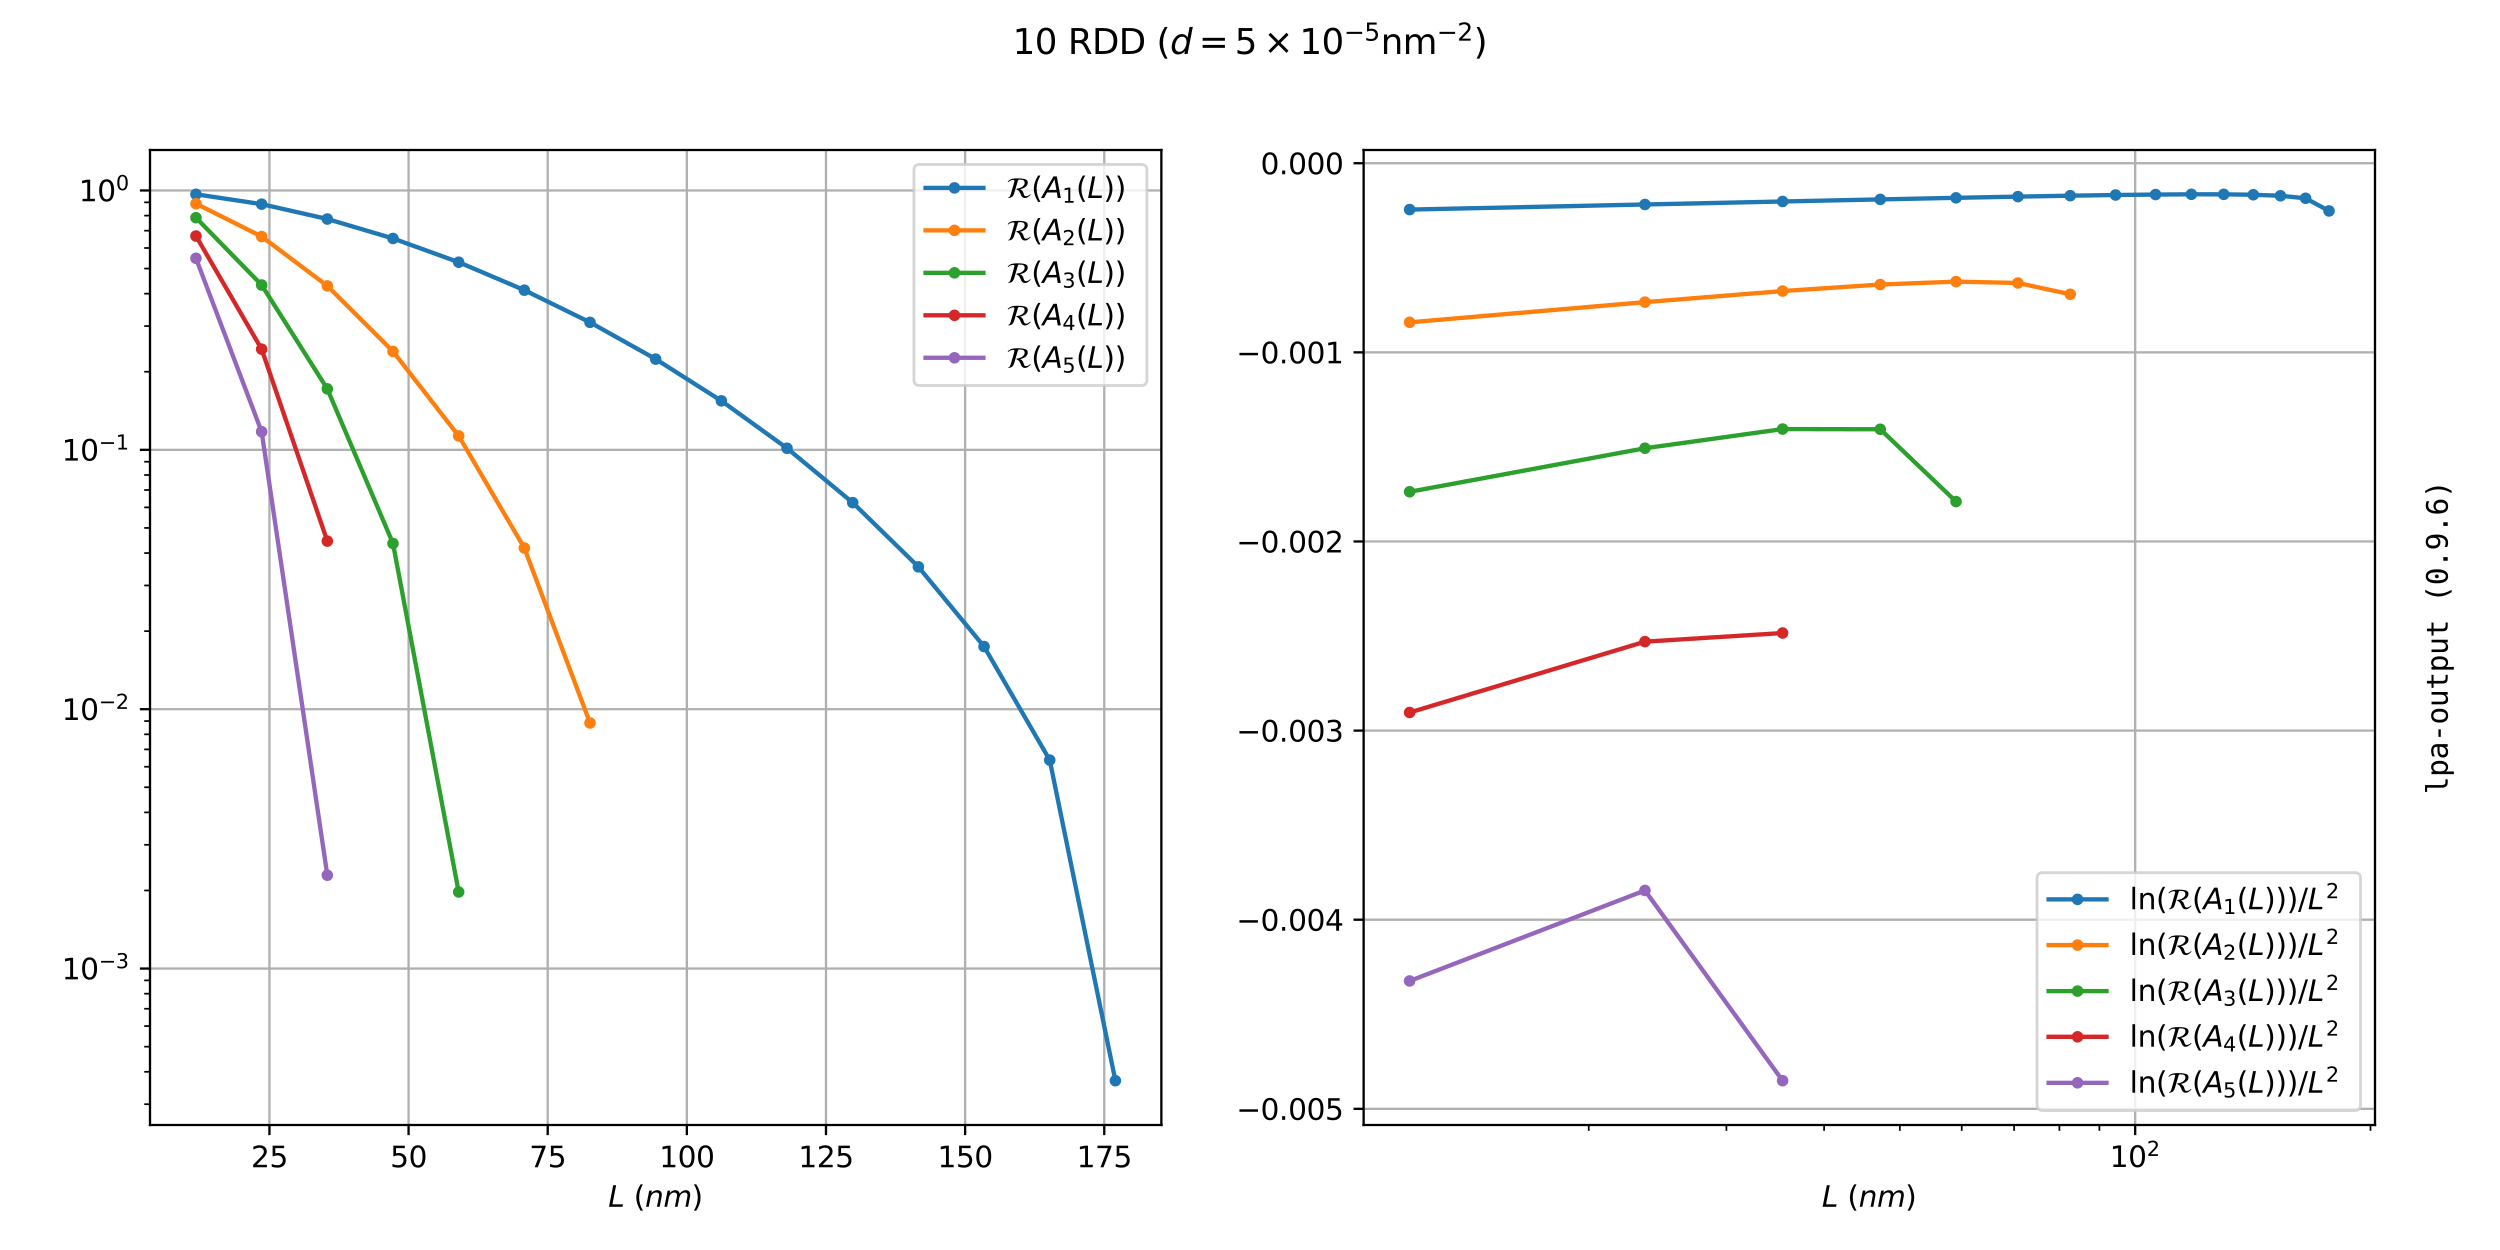 <?xml version="1.0" encoding="utf-8" standalone="no"?>
<!DOCTYPE svg PUBLIC "-//W3C//DTD SVG 1.1//EN"
  "http://www.w3.org/Graphics/SVG/1.1/DTD/svg11.dtd">
<svg xmlns:xlink="http://www.w3.org/1999/xlink" width="864pt" height="432pt" viewBox="0 0 864 432" xmlns="http://www.w3.org/2000/svg" version="1.1">
 <defs>
  <style type="text/css">*{stroke-linejoin: round; stroke-linecap: butt}</style>
 </defs>
 <g id="figure_1">
  <g id="patch_1">
   <path d="M 0 432 
L 864 432 
L 864 0 
L 0 0 
z
" style="fill: #ffffff"/>
  </g>
  <g id="axes_1">
   <g id="patch_2">
    <path d="M 51.84 388.8 
L 401.367 388.8 
L 401.367 51.84 
L 51.84 51.84 
z
" style="fill: #ffffff"/>
   </g>
   <g id="matplotlib.axis_1">
    <g id="xtick_1">
     <g id="line2d_1">
      <path d="M 93.117 388.8 
L 93.117 51.84 
" clip-path="url(#p930af0bf2c)" style="fill: none; stroke: #b0b0b0; stroke-width: 0.8; stroke-linecap: square"/>
     </g>
     <g id="line2d_2">
      <defs>
       <path id="m4d3c3af0b9" d="M 0 0 
L 0 3.5 
" style="stroke: #000000; stroke-width: 0.8"/>
      </defs>
      <g>
       <use xlink:href="#m4d3c3af0b9" x="93.117" y="388.8" style="stroke: #000000; stroke-width: 0.8"/>
      </g>
     </g>
     <g id="text_1">
      <!-- 25 -->
      <g transform="translate(86.754 403.398)scale(0.1 -0.1)">
       <defs>
        <path id="DejaVuSans-32" d="M 1228 531 
L 3431 531 
L 3431 0 
L 469 0 
L 469 531 
Q 828 903 1448 1529 
Q 2069 2156 2228 2338 
Q 2531 2678 2651 2914 
Q 2772 3150 2772 3378 
Q 2772 3750 2511 3984 
Q 2250 4219 1831 4219 
Q 1534 4219 1204 4116 
Q 875 4013 500 3803 
L 500 4441 
Q 881 4594 1212 4672 
Q 1544 4750 1819 4750 
Q 2544 4750 2975 4387 
Q 3406 4025 3406 3419 
Q 3406 3131 3298 2873 
Q 3191 2616 2906 2266 
Q 2828 2175 2409 1742 
Q 1991 1309 1228 531 
z
" transform="scale(0.016)"/>
        <path id="DejaVuSans-35" d="M 691 4666 
L 3169 4666 
L 3169 4134 
L 1269 4134 
L 1269 2991 
Q 1406 3038 1543 3061 
Q 1681 3084 1819 3084 
Q 2600 3084 3056 2656 
Q 3513 2228 3513 1497 
Q 3513 744 3044 326 
Q 2575 -91 1722 -91 
Q 1428 -91 1123 -41 
Q 819 9 494 109 
L 494 744 
Q 775 591 1075 516 
Q 1375 441 1709 441 
Q 2250 441 2565 725 
Q 2881 1009 2881 1497 
Q 2881 1984 2565 2268 
Q 2250 2553 1709 2553 
Q 1456 2553 1204 2497 
Q 953 2441 691 2322 
L 691 4666 
z
" transform="scale(0.016)"/>
       </defs>
       <use xlink:href="#DejaVuSans-32"/>
       <use xlink:href="#DejaVuSans-35" x="63.623"/>
      </g>
     </g>
    </g>
    <g id="xtick_2">
     <g id="line2d_3">
      <path d="M 141.203 388.8 
L 141.203 51.84 
" clip-path="url(#p930af0bf2c)" style="fill: none; stroke: #b0b0b0; stroke-width: 0.8; stroke-linecap: square"/>
     </g>
     <g id="line2d_4">
      <g>
       <use xlink:href="#m4d3c3af0b9" x="141.203" y="388.8" style="stroke: #000000; stroke-width: 0.8"/>
      </g>
     </g>
     <g id="text_2">
      <!-- 50 -->
      <g transform="translate(134.84 403.398)scale(0.1 -0.1)">
       <defs>
        <path id="DejaVuSans-30" d="M 2034 4250 
Q 1547 4250 1301 3770 
Q 1056 3291 1056 2328 
Q 1056 1369 1301 889 
Q 1547 409 2034 409 
Q 2525 409 2770 889 
Q 3016 1369 3016 2328 
Q 3016 3291 2770 3770 
Q 2525 4250 2034 4250 
z
M 2034 4750 
Q 2819 4750 3233 4129 
Q 3647 3509 3647 2328 
Q 3647 1150 3233 529 
Q 2819 -91 2034 -91 
Q 1250 -91 836 529 
Q 422 1150 422 2328 
Q 422 3509 836 4129 
Q 1250 4750 2034 4750 
z
" transform="scale(0.016)"/>
       </defs>
       <use xlink:href="#DejaVuSans-35"/>
       <use xlink:href="#DejaVuSans-30" x="63.623"/>
      </g>
     </g>
    </g>
    <g id="xtick_3">
     <g id="line2d_5">
      <path d="M 189.289 388.8 
L 189.289 51.84 
" clip-path="url(#p930af0bf2c)" style="fill: none; stroke: #b0b0b0; stroke-width: 0.8; stroke-linecap: square"/>
     </g>
     <g id="line2d_6">
      <g>
       <use xlink:href="#m4d3c3af0b9" x="189.289" y="388.8" style="stroke: #000000; stroke-width: 0.8"/>
      </g>
     </g>
     <g id="text_3">
      <!-- 75 -->
      <g transform="translate(182.926 403.398)scale(0.1 -0.1)">
       <defs>
        <path id="DejaVuSans-37" d="M 525 4666 
L 3525 4666 
L 3525 4397 
L 1831 0 
L 1172 0 
L 2766 4134 
L 525 4134 
L 525 4666 
z
" transform="scale(0.016)"/>
       </defs>
       <use xlink:href="#DejaVuSans-37"/>
       <use xlink:href="#DejaVuSans-35" x="63.623"/>
      </g>
     </g>
    </g>
    <g id="xtick_4">
     <g id="line2d_7">
      <path d="M 237.375 388.8 
L 237.375 51.84 
" clip-path="url(#p930af0bf2c)" style="fill: none; stroke: #b0b0b0; stroke-width: 0.8; stroke-linecap: square"/>
     </g>
     <g id="line2d_8">
      <g>
       <use xlink:href="#m4d3c3af0b9" x="237.375" y="388.8" style="stroke: #000000; stroke-width: 0.8"/>
      </g>
     </g>
     <g id="text_4">
      <!-- 100 -->
      <g transform="translate(227.831 403.398)scale(0.1 -0.1)">
       <defs>
        <path id="DejaVuSans-31" d="M 794 531 
L 1825 531 
L 1825 4091 
L 703 3866 
L 703 4441 
L 1819 4666 
L 2450 4666 
L 2450 531 
L 3481 531 
L 3481 0 
L 794 0 
L 794 531 
z
" transform="scale(0.016)"/>
       </defs>
       <use xlink:href="#DejaVuSans-31"/>
       <use xlink:href="#DejaVuSans-30" x="63.623"/>
       <use xlink:href="#DejaVuSans-30" x="127.246"/>
      </g>
     </g>
    </g>
    <g id="xtick_5">
     <g id="line2d_9">
      <path d="M 285.461 388.8 
L 285.461 51.84 
" clip-path="url(#p930af0bf2c)" style="fill: none; stroke: #b0b0b0; stroke-width: 0.8; stroke-linecap: square"/>
     </g>
     <g id="line2d_10">
      <g>
       <use xlink:href="#m4d3c3af0b9" x="285.461" y="388.8" style="stroke: #000000; stroke-width: 0.8"/>
      </g>
     </g>
     <g id="text_5">
      <!-- 125 -->
      <g transform="translate(275.917 403.398)scale(0.1 -0.1)">
       <use xlink:href="#DejaVuSans-31"/>
       <use xlink:href="#DejaVuSans-32" x="63.623"/>
       <use xlink:href="#DejaVuSans-35" x="127.246"/>
      </g>
     </g>
    </g>
    <g id="xtick_6">
     <g id="line2d_11">
      <path d="M 333.547 388.8 
L 333.547 51.84 
" clip-path="url(#p930af0bf2c)" style="fill: none; stroke: #b0b0b0; stroke-width: 0.8; stroke-linecap: square"/>
     </g>
     <g id="line2d_12">
      <g>
       <use xlink:href="#m4d3c3af0b9" x="333.547" y="388.8" style="stroke: #000000; stroke-width: 0.8"/>
      </g>
     </g>
     <g id="text_6">
      <!-- 150 -->
      <g transform="translate(324.003 403.398)scale(0.1 -0.1)">
       <use xlink:href="#DejaVuSans-31"/>
       <use xlink:href="#DejaVuSans-35" x="63.623"/>
       <use xlink:href="#DejaVuSans-30" x="127.246"/>
      </g>
     </g>
    </g>
    <g id="xtick_7">
     <g id="line2d_13">
      <path d="M 381.633 388.8 
L 381.633 51.84 
" clip-path="url(#p930af0bf2c)" style="fill: none; stroke: #b0b0b0; stroke-width: 0.8; stroke-linecap: square"/>
     </g>
     <g id="line2d_14">
      <g>
       <use xlink:href="#m4d3c3af0b9" x="381.633" y="388.8" style="stroke: #000000; stroke-width: 0.8"/>
      </g>
     </g>
     <g id="text_7">
      <!-- 175 -->
      <g transform="translate(372.089 403.398)scale(0.1 -0.1)">
       <use xlink:href="#DejaVuSans-31"/>
       <use xlink:href="#DejaVuSans-37" x="63.623"/>
       <use xlink:href="#DejaVuSans-35" x="127.246"/>
      </g>
     </g>
    </g>
    <g id="text_8">
     <!-- $L \ (nm)$ -->
     <g transform="translate(210.204 417.077)scale(0.1 -0.1)">
      <defs>
       <path id="DejaVuSans-Oblique-4c" d="M 1075 4666 
L 1709 4666 
L 909 525 
L 3181 525 
L 3078 0 
L 172 0 
L 1075 4666 
z
" transform="scale(0.016)"/>
       <path id="DejaVuSans-28" d="M 1984 4856 
Q 1566 4138 1362 3434 
Q 1159 2731 1159 2009 
Q 1159 1288 1364 580 
Q 1569 -128 1984 -844 
L 1484 -844 
Q 1016 -109 783 600 
Q 550 1309 550 2009 
Q 550 2706 781 3412 
Q 1013 4119 1484 4856 
L 1984 4856 
z
" transform="scale(0.016)"/>
       <path id="DejaVuSans-Oblique-6e" d="M 3566 2113 
L 3156 0 
L 2578 0 
L 2988 2091 
Q 3016 2238 3031 2350 
Q 3047 2463 3047 2528 
Q 3047 2791 2881 2937 
Q 2716 3084 2419 3084 
Q 1956 3084 1622 2776 
Q 1288 2469 1184 1941 
L 800 0 
L 225 0 
L 903 3500 
L 1478 3500 
L 1363 2950 
Q 1603 3253 1940 3418 
Q 2278 3584 2650 3584 
Q 3113 3584 3367 3334 
Q 3622 3084 3622 2631 
Q 3622 2519 3608 2391 
Q 3594 2263 3566 2113 
z
" transform="scale(0.016)"/>
       <path id="DejaVuSans-Oblique-6d" d="M 5747 2113 
L 5338 0 
L 4763 0 
L 5166 2094 
Q 5191 2228 5203 2325 
Q 5216 2422 5216 2491 
Q 5216 2772 5059 2928 
Q 4903 3084 4622 3084 
Q 4203 3084 3875 2770 
Q 3547 2456 3450 1953 
L 3066 0 
L 2491 0 
L 2900 2094 
Q 2925 2209 2937 2307 
Q 2950 2406 2950 2484 
Q 2950 2769 2794 2926 
Q 2638 3084 2363 3084 
Q 1938 3084 1609 2770 
Q 1281 2456 1184 1953 
L 800 0 
L 225 0 
L 909 3500 
L 1484 3500 
L 1375 2956 
Q 1609 3263 1923 3423 
Q 2238 3584 2597 3584 
Q 2978 3584 3223 3384 
Q 3469 3184 3519 2828 
Q 3781 3197 4126 3390 
Q 4472 3584 4856 3584 
Q 5306 3584 5551 3325 
Q 5797 3066 5797 2591 
Q 5797 2488 5784 2364 
Q 5772 2241 5747 2113 
z
" transform="scale(0.016)"/>
       <path id="DejaVuSans-29" d="M 513 4856 
L 1013 4856 
Q 1481 4119 1714 3412 
Q 1947 2706 1947 2009 
Q 1947 1309 1714 600 
Q 1481 -109 1013 -844 
L 513 -844 
Q 928 -128 1133 580 
Q 1338 1288 1338 2009 
Q 1338 2731 1133 3434 
Q 928 4138 513 4856 
z
" transform="scale(0.016)"/>
      </defs>
      <use xlink:href="#DejaVuSans-Oblique-4c" transform="translate(0 0.125)"/>
      <use xlink:href="#DejaVuSans-28" transform="translate(88.183 0.125)"/>
      <use xlink:href="#DejaVuSans-Oblique-6e" transform="translate(127.197 0.125)"/>
      <use xlink:href="#DejaVuSans-Oblique-6d" transform="translate(190.576 0.125)"/>
      <use xlink:href="#DejaVuSans-29" transform="translate(287.988 0.125)"/>
     </g>
    </g>
   </g>
   <g id="matplotlib.axis_2">
    <g id="ytick_1">
     <g id="line2d_15">
      <path d="M 51.84 334.734 
L 401.367 334.734 
" clip-path="url(#p930af0bf2c)" style="fill: none; stroke: #b0b0b0; stroke-width: 0.8; stroke-linecap: square"/>
     </g>
     <g id="line2d_16">
      <defs>
       <path id="ma55775bd12" d="M 0 0 
L -3.5 0 
" style="stroke: #000000; stroke-width: 0.8"/>
      </defs>
      <g>
       <use xlink:href="#ma55775bd12" x="51.84" y="334.734" style="stroke: #000000; stroke-width: 0.8"/>
      </g>
     </g>
     <g id="text_9">
      <!-- $\mathdefault{10^{-3}}$ -->
      <g transform="translate(21.34 338.533)scale(0.1 -0.1)">
       <defs>
        <path id="DejaVuSans-2212" d="M 678 2272 
L 4684 2272 
L 4684 1741 
L 678 1741 
L 678 2272 
z
" transform="scale(0.016)"/>
        <path id="DejaVuSans-33" d="M 2597 2516 
Q 3050 2419 3304 2112 
Q 3559 1806 3559 1356 
Q 3559 666 3084 287 
Q 2609 -91 1734 -91 
Q 1441 -91 1130 -33 
Q 819 25 488 141 
L 488 750 
Q 750 597 1062 519 
Q 1375 441 1716 441 
Q 2309 441 2620 675 
Q 2931 909 2931 1356 
Q 2931 1769 2642 2001 
Q 2353 2234 1838 2234 
L 1294 2234 
L 1294 2753 
L 1863 2753 
Q 2328 2753 2575 2939 
Q 2822 3125 2822 3475 
Q 2822 3834 2567 4026 
Q 2313 4219 1838 4219 
Q 1578 4219 1281 4162 
Q 984 4106 628 3988 
L 628 4550 
Q 988 4650 1302 4700 
Q 1616 4750 1894 4750 
Q 2613 4750 3031 4423 
Q 3450 4097 3450 3541 
Q 3450 3153 3228 2886 
Q 3006 2619 2597 2516 
z
" transform="scale(0.016)"/>
       </defs>
       <use xlink:href="#DejaVuSans-31" transform="translate(0 0.766)"/>
       <use xlink:href="#DejaVuSans-30" transform="translate(63.623 0.766)"/>
       <use xlink:href="#DejaVuSans-2212" transform="translate(128.203 39.047)scale(0.7)"/>
       <use xlink:href="#DejaVuSans-33" transform="translate(186.855 39.047)scale(0.7)"/>
      </g>
     </g>
    </g>
    <g id="ytick_2">
     <g id="line2d_17">
      <path d="M 51.84 245.098 
L 401.367 245.098 
" clip-path="url(#p930af0bf2c)" style="fill: none; stroke: #b0b0b0; stroke-width: 0.8; stroke-linecap: square"/>
     </g>
     <g id="line2d_18">
      <g>
       <use xlink:href="#ma55775bd12" x="51.84" y="245.098" style="stroke: #000000; stroke-width: 0.8"/>
      </g>
     </g>
     <g id="text_10">
      <!-- $\mathdefault{10^{-2}}$ -->
      <g transform="translate(21.34 248.898)scale(0.1 -0.1)">
       <use xlink:href="#DejaVuSans-31" transform="translate(0 0.766)"/>
       <use xlink:href="#DejaVuSans-30" transform="translate(63.623 0.766)"/>
       <use xlink:href="#DejaVuSans-2212" transform="translate(128.203 39.047)scale(0.7)"/>
       <use xlink:href="#DejaVuSans-32" transform="translate(186.855 39.047)scale(0.7)"/>
      </g>
     </g>
    </g>
    <g id="ytick_3">
     <g id="line2d_19">
      <path d="M 51.84 155.463 
L 401.367 155.463 
" clip-path="url(#p930af0bf2c)" style="fill: none; stroke: #b0b0b0; stroke-width: 0.8; stroke-linecap: square"/>
     </g>
     <g id="line2d_20">
      <g>
       <use xlink:href="#ma55775bd12" x="51.84" y="155.463" style="stroke: #000000; stroke-width: 0.8"/>
      </g>
     </g>
     <g id="text_11">
      <!-- $\mathdefault{10^{-1}}$ -->
      <g transform="translate(21.34 159.262)scale(0.1 -0.1)">
       <use xlink:href="#DejaVuSans-31" transform="translate(0 0.684)"/>
       <use xlink:href="#DejaVuSans-30" transform="translate(63.623 0.684)"/>
       <use xlink:href="#DejaVuSans-2212" transform="translate(128.203 38.966)scale(0.7)"/>
       <use xlink:href="#DejaVuSans-31" transform="translate(186.855 38.966)scale(0.7)"/>
      </g>
     </g>
    </g>
    <g id="ytick_4">
     <g id="line2d_21">
      <path d="M 51.84 65.828 
L 401.367 65.828 
" clip-path="url(#p930af0bf2c)" style="fill: none; stroke: #b0b0b0; stroke-width: 0.8; stroke-linecap: square"/>
     </g>
     <g id="line2d_22">
      <g>
       <use xlink:href="#ma55775bd12" x="51.84" y="65.828" style="stroke: #000000; stroke-width: 0.8"/>
      </g>
     </g>
     <g id="text_12">
      <!-- $\mathdefault{10^{0}}$ -->
      <g transform="translate(27.24 69.627)scale(0.1 -0.1)">
       <use xlink:href="#DejaVuSans-31" transform="translate(0 0.766)"/>
       <use xlink:href="#DejaVuSans-30" transform="translate(63.623 0.766)"/>
       <use xlink:href="#DejaVuSans-30" transform="translate(128.203 39.047)scale(0.7)"/>
      </g>
     </g>
    </g>
    <g id="ytick_5">
     <g id="line2d_23">
      <defs>
       <path id="m4b70453d8a" d="M 0 0 
L -2 0 
" style="stroke: #000000; stroke-width: 0.6"/>
      </defs>
      <g>
       <use xlink:href="#m4b70453d8a" x="51.84" y="381.602" style="stroke: #000000; stroke-width: 0.6"/>
      </g>
     </g>
    </g>
    <g id="ytick_6">
     <g id="line2d_24">
      <g>
       <use xlink:href="#m4b70453d8a" x="51.84" y="370.403" style="stroke: #000000; stroke-width: 0.6"/>
      </g>
     </g>
    </g>
    <g id="ytick_7">
     <g id="line2d_25">
      <g>
       <use xlink:href="#m4b70453d8a" x="51.84" y="361.717" style="stroke: #000000; stroke-width: 0.6"/>
      </g>
     </g>
    </g>
    <g id="ytick_8">
     <g id="line2d_26">
      <g>
       <use xlink:href="#m4b70453d8a" x="51.84" y="354.619" style="stroke: #000000; stroke-width: 0.6"/>
      </g>
     </g>
    </g>
    <g id="ytick_9">
     <g id="line2d_27">
      <g>
       <use xlink:href="#m4b70453d8a" x="51.84" y="348.618" style="stroke: #000000; stroke-width: 0.6"/>
      </g>
     </g>
    </g>
    <g id="ytick_10">
     <g id="line2d_28">
      <g>
       <use xlink:href="#m4b70453d8a" x="51.84" y="343.42" style="stroke: #000000; stroke-width: 0.6"/>
      </g>
     </g>
    </g>
    <g id="ytick_11">
     <g id="line2d_29">
      <g>
       <use xlink:href="#m4b70453d8a" x="51.84" y="338.835" style="stroke: #000000; stroke-width: 0.6"/>
      </g>
     </g>
    </g>
    <g id="ytick_12">
     <g id="line2d_30">
      <g>
       <use xlink:href="#m4b70453d8a" x="51.84" y="307.751" style="stroke: #000000; stroke-width: 0.6"/>
      </g>
     </g>
    </g>
    <g id="ytick_13">
     <g id="line2d_31">
      <g>
       <use xlink:href="#m4b70453d8a" x="51.84" y="291.967" style="stroke: #000000; stroke-width: 0.6"/>
      </g>
     </g>
    </g>
    <g id="ytick_14">
     <g id="line2d_32">
      <g>
       <use xlink:href="#m4b70453d8a" x="51.84" y="280.768" style="stroke: #000000; stroke-width: 0.6"/>
      </g>
     </g>
    </g>
    <g id="ytick_15">
     <g id="line2d_33">
      <g>
       <use xlink:href="#m4b70453d8a" x="51.84" y="272.081" style="stroke: #000000; stroke-width: 0.6"/>
      </g>
     </g>
    </g>
    <g id="ytick_16">
     <g id="line2d_34">
      <g>
       <use xlink:href="#m4b70453d8a" x="51.84" y="264.984" style="stroke: #000000; stroke-width: 0.6"/>
      </g>
     </g>
    </g>
    <g id="ytick_17">
     <g id="line2d_35">
      <g>
       <use xlink:href="#m4b70453d8a" x="51.84" y="258.983" style="stroke: #000000; stroke-width: 0.6"/>
      </g>
     </g>
    </g>
    <g id="ytick_18">
     <g id="line2d_36">
      <g>
       <use xlink:href="#m4b70453d8a" x="51.84" y="253.785" style="stroke: #000000; stroke-width: 0.6"/>
      </g>
     </g>
    </g>
    <g id="ytick_19">
     <g id="line2d_37">
      <g>
       <use xlink:href="#m4b70453d8a" x="51.84" y="249.2" style="stroke: #000000; stroke-width: 0.6"/>
      </g>
     </g>
    </g>
    <g id="ytick_20">
     <g id="line2d_38">
      <g>
       <use xlink:href="#m4b70453d8a" x="51.84" y="218.115" style="stroke: #000000; stroke-width: 0.6"/>
      </g>
     </g>
    </g>
    <g id="ytick_21">
     <g id="line2d_39">
      <g>
       <use xlink:href="#m4b70453d8a" x="51.84" y="202.331" style="stroke: #000000; stroke-width: 0.6"/>
      </g>
     </g>
    </g>
    <g id="ytick_22">
     <g id="line2d_40">
      <g>
       <use xlink:href="#m4b70453d8a" x="51.84" y="191.133" style="stroke: #000000; stroke-width: 0.6"/>
      </g>
     </g>
    </g>
    <g id="ytick_23">
     <g id="line2d_41">
      <g>
       <use xlink:href="#m4b70453d8a" x="51.84" y="182.446" style="stroke: #000000; stroke-width: 0.6"/>
      </g>
     </g>
    </g>
    <g id="ytick_24">
     <g id="line2d_42">
      <g>
       <use xlink:href="#m4b70453d8a" x="51.84" y="175.349" style="stroke: #000000; stroke-width: 0.6"/>
      </g>
     </g>
    </g>
    <g id="ytick_25">
     <g id="line2d_43">
      <g>
       <use xlink:href="#m4b70453d8a" x="51.84" y="169.348" style="stroke: #000000; stroke-width: 0.6"/>
      </g>
     </g>
    </g>
    <g id="ytick_26">
     <g id="line2d_44">
      <g>
       <use xlink:href="#m4b70453d8a" x="51.84" y="164.15" style="stroke: #000000; stroke-width: 0.6"/>
      </g>
     </g>
    </g>
    <g id="ytick_27">
     <g id="line2d_45">
      <g>
       <use xlink:href="#m4b70453d8a" x="51.84" y="159.565" style="stroke: #000000; stroke-width: 0.6"/>
      </g>
     </g>
    </g>
    <g id="ytick_28">
     <g id="line2d_46">
      <g>
       <use xlink:href="#m4b70453d8a" x="51.84" y="128.48" style="stroke: #000000; stroke-width: 0.6"/>
      </g>
     </g>
    </g>
    <g id="ytick_29">
     <g id="line2d_47">
      <g>
       <use xlink:href="#m4b70453d8a" x="51.84" y="112.696" style="stroke: #000000; stroke-width: 0.6"/>
      </g>
     </g>
    </g>
    <g id="ytick_30">
     <g id="line2d_48">
      <g>
       <use xlink:href="#m4b70453d8a" x="51.84" y="101.497" style="stroke: #000000; stroke-width: 0.6"/>
      </g>
     </g>
    </g>
    <g id="ytick_31">
     <g id="line2d_49">
      <g>
       <use xlink:href="#m4b70453d8a" x="51.84" y="92.811" style="stroke: #000000; stroke-width: 0.6"/>
      </g>
     </g>
    </g>
    <g id="ytick_32">
     <g id="line2d_50">
      <g>
       <use xlink:href="#m4b70453d8a" x="51.84" y="85.713" style="stroke: #000000; stroke-width: 0.6"/>
      </g>
     </g>
    </g>
    <g id="ytick_33">
     <g id="line2d_51">
      <g>
       <use xlink:href="#m4b70453d8a" x="51.84" y="79.712" style="stroke: #000000; stroke-width: 0.6"/>
      </g>
     </g>
    </g>
    <g id="ytick_34">
     <g id="line2d_52">
      <g>
       <use xlink:href="#m4b70453d8a" x="51.84" y="74.514" style="stroke: #000000; stroke-width: 0.6"/>
      </g>
     </g>
    </g>
    <g id="ytick_35">
     <g id="line2d_53">
      <g>
       <use xlink:href="#m4b70453d8a" x="51.84" y="69.929" style="stroke: #000000; stroke-width: 0.6"/>
      </g>
     </g>
    </g>
   </g>
   <g id="line2d_54">
    <path d="M 67.728 67.156 
L 90.424 70.556 
L 113.121 75.696 
L 135.817 82.412 
L 158.514 90.619 
L 181.21 100.282 
L 203.907 111.406 
L 226.604 124.111 
L 249.3 138.534 
L 271.997 154.921 
L 294.693 173.718 
L 317.39 195.902 
L 340.087 223.451 
L 362.783 262.683 
L 385.48 373.484 
" clip-path="url(#p930af0bf2c)" style="fill: none; stroke: #1f77b4; stroke-width: 1.5; stroke-linecap: square"/>
    <defs>
     <path id="m8e1037589c" d="M 0 1.5 
C 0.398 1.5 0.779 1.342 1.061 1.061 
C 1.342 0.779 1.5 0.398 1.5 0 
C 1.5 -0.398 1.342 -0.779 1.061 -1.061 
C 0.779 -1.342 0.398 -1.5 0 -1.5 
C -0.398 -1.5 -0.779 -1.342 -1.061 -1.061 
C -1.342 -0.779 -1.5 -0.398 -1.5 0 
C -1.5 0.398 -1.342 0.779 -1.061 1.061 
C -0.779 1.342 -0.398 1.5 0 1.5 
z
" style="stroke: #1f77b4"/>
    </defs>
    <g clip-path="url(#p930af0bf2c)">
     <use xlink:href="#m8e1037589c" x="67.728" y="67.156" style="fill: #1f77b4; stroke: #1f77b4"/>
     <use xlink:href="#m8e1037589c" x="90.424" y="70.556" style="fill: #1f77b4; stroke: #1f77b4"/>
     <use xlink:href="#m8e1037589c" x="113.121" y="75.696" style="fill: #1f77b4; stroke: #1f77b4"/>
     <use xlink:href="#m8e1037589c" x="135.817" y="82.412" style="fill: #1f77b4; stroke: #1f77b4"/>
     <use xlink:href="#m8e1037589c" x="158.514" y="90.619" style="fill: #1f77b4; stroke: #1f77b4"/>
     <use xlink:href="#m8e1037589c" x="181.21" y="100.282" style="fill: #1f77b4; stroke: #1f77b4"/>
     <use xlink:href="#m8e1037589c" x="203.907" y="111.406" style="fill: #1f77b4; stroke: #1f77b4"/>
     <use xlink:href="#m8e1037589c" x="226.604" y="124.111" style="fill: #1f77b4; stroke: #1f77b4"/>
     <use xlink:href="#m8e1037589c" x="249.3" y="138.534" style="fill: #1f77b4; stroke: #1f77b4"/>
     <use xlink:href="#m8e1037589c" x="271.997" y="154.921" style="fill: #1f77b4; stroke: #1f77b4"/>
     <use xlink:href="#m8e1037589c" x="294.693" y="173.718" style="fill: #1f77b4; stroke: #1f77b4"/>
     <use xlink:href="#m8e1037589c" x="317.39" y="195.902" style="fill: #1f77b4; stroke: #1f77b4"/>
     <use xlink:href="#m8e1037589c" x="340.087" y="223.451" style="fill: #1f77b4; stroke: #1f77b4"/>
     <use xlink:href="#m8e1037589c" x="362.783" y="262.683" style="fill: #1f77b4; stroke: #1f77b4"/>
     <use xlink:href="#m8e1037589c" x="385.48" y="373.484" style="fill: #1f77b4; stroke: #1f77b4"/>
    </g>
   </g>
   <g id="line2d_55">
    <path d="M 67.728 70.387 
L 90.424 81.75 
L 113.121 98.801 
L 135.817 121.452 
L 158.514 150.653 
L 181.21 189.381 
L 203.907 249.859 
" clip-path="url(#p930af0bf2c)" style="fill: none; stroke: #ff7f0e; stroke-width: 1.5; stroke-linecap: square"/>
    <defs>
     <path id="ma563c7b71a" d="M 0 1.5 
C 0.398 1.5 0.779 1.342 1.061 1.061 
C 1.342 0.779 1.5 0.398 1.5 0 
C 1.5 -0.398 1.342 -0.779 1.061 -1.061 
C 0.779 -1.342 0.398 -1.5 0 -1.5 
C -0.398 -1.5 -0.779 -1.342 -1.061 -1.061 
C -1.342 -0.779 -1.5 -0.398 -1.5 0 
C -1.5 0.398 -1.342 0.779 -1.061 1.061 
C -0.779 1.342 -0.398 1.5 0 1.5 
z
" style="stroke: #ff7f0e"/>
    </defs>
    <g clip-path="url(#p930af0bf2c)">
     <use xlink:href="#ma563c7b71a" x="67.728" y="70.387" style="fill: #ff7f0e; stroke: #ff7f0e"/>
     <use xlink:href="#ma563c7b71a" x="90.424" y="81.75" style="fill: #ff7f0e; stroke: #ff7f0e"/>
     <use xlink:href="#ma563c7b71a" x="113.121" y="98.801" style="fill: #ff7f0e; stroke: #ff7f0e"/>
     <use xlink:href="#ma563c7b71a" x="135.817" y="121.452" style="fill: #ff7f0e; stroke: #ff7f0e"/>
     <use xlink:href="#ma563c7b71a" x="158.514" y="150.653" style="fill: #ff7f0e; stroke: #ff7f0e"/>
     <use xlink:href="#ma563c7b71a" x="181.21" y="189.381" style="fill: #ff7f0e; stroke: #ff7f0e"/>
     <use xlink:href="#ma563c7b71a" x="203.907" y="249.859" style="fill: #ff7f0e; stroke: #ff7f0e"/>
    </g>
   </g>
   <g id="line2d_56">
    <path d="M 67.728 75.244 
L 90.424 98.5 
L 113.121 134.397 
L 135.817 187.825 
L 158.514 308.269 
" clip-path="url(#p930af0bf2c)" style="fill: none; stroke: #2ca02c; stroke-width: 1.5; stroke-linecap: square"/>
    <defs>
     <path id="m77d4ff8fe2" d="M 0 1.5 
C 0.398 1.5 0.779 1.342 1.061 1.061 
C 1.342 0.779 1.5 0.398 1.5 0 
C 1.5 -0.398 1.342 -0.779 1.061 -1.061 
C 0.779 -1.342 0.398 -1.5 0 -1.5 
C -0.398 -1.5 -0.779 -1.342 -1.061 -1.061 
C -1.342 -0.779 -1.5 -0.398 -1.5 0 
C -1.5 0.398 -1.342 0.779 -1.061 1.061 
C -0.779 1.342 -0.398 1.5 0 1.5 
z
" style="stroke: #2ca02c"/>
    </defs>
    <g clip-path="url(#p930af0bf2c)">
     <use xlink:href="#m77d4ff8fe2" x="67.728" y="75.244" style="fill: #2ca02c; stroke: #2ca02c"/>
     <use xlink:href="#m77d4ff8fe2" x="90.424" y="98.5" style="fill: #2ca02c; stroke: #2ca02c"/>
     <use xlink:href="#m77d4ff8fe2" x="113.121" y="134.397" style="fill: #2ca02c; stroke: #2ca02c"/>
     <use xlink:href="#m77d4ff8fe2" x="135.817" y="187.825" style="fill: #2ca02c; stroke: #2ca02c"/>
     <use xlink:href="#m77d4ff8fe2" x="158.514" y="308.269" style="fill: #2ca02c; stroke: #2ca02c"/>
    </g>
   </g>
   <g id="line2d_57">
    <path d="M 67.728 81.569 
L 90.424 120.674 
L 113.121 187.008 
" clip-path="url(#p930af0bf2c)" style="fill: none; stroke: #d62728; stroke-width: 1.5; stroke-linecap: square"/>
    <defs>
     <path id="m3f16b6b7b1" d="M 0 1.5 
C 0.398 1.5 0.779 1.342 1.061 1.061 
C 1.342 0.779 1.5 0.398 1.5 0 
C 1.5 -0.398 1.342 -0.779 1.061 -1.061 
C 0.779 -1.342 0.398 -1.5 0 -1.5 
C -0.398 -1.5 -0.779 -1.342 -1.061 -1.061 
C -1.342 -0.779 -1.5 -0.398 -1.5 0 
C -1.5 0.398 -1.342 0.779 -1.061 1.061 
C -0.779 1.342 -0.398 1.5 0 1.5 
z
" style="stroke: #d62728"/>
    </defs>
    <g clip-path="url(#p930af0bf2c)">
     <use xlink:href="#m3f16b6b7b1" x="67.728" y="81.569" style="fill: #d62728; stroke: #d62728"/>
     <use xlink:href="#m3f16b6b7b1" x="90.424" y="120.674" style="fill: #d62728; stroke: #d62728"/>
     <use xlink:href="#m3f16b6b7b1" x="113.121" y="187.008" style="fill: #d62728; stroke: #d62728"/>
    </g>
   </g>
   <g id="line2d_58">
    <path d="M 67.728 89.264 
L 90.424 149.198 
L 113.121 302.48 
" clip-path="url(#p930af0bf2c)" style="fill: none; stroke: #9467bd; stroke-width: 1.5; stroke-linecap: square"/>
    <defs>
     <path id="mfd636462c7" d="M 0 1.5 
C 0.398 1.5 0.779 1.342 1.061 1.061 
C 1.342 0.779 1.5 0.398 1.5 0 
C 1.5 -0.398 1.342 -0.779 1.061 -1.061 
C 0.779 -1.342 0.398 -1.5 0 -1.5 
C -0.398 -1.5 -0.779 -1.342 -1.061 -1.061 
C -1.342 -0.779 -1.5 -0.398 -1.5 0 
C -1.5 0.398 -1.342 0.779 -1.061 1.061 
C -0.779 1.342 -0.398 1.5 0 1.5 
z
" style="stroke: #9467bd"/>
    </defs>
    <g clip-path="url(#p930af0bf2c)">
     <use xlink:href="#mfd636462c7" x="67.728" y="89.264" style="fill: #9467bd; stroke: #9467bd"/>
     <use xlink:href="#mfd636462c7" x="90.424" y="149.198" style="fill: #9467bd; stroke: #9467bd"/>
     <use xlink:href="#mfd636462c7" x="113.121" y="302.48" style="fill: #9467bd; stroke: #9467bd"/>
    </g>
   </g>
   <g id="patch_3">
    <path d="M 51.84 388.8 
L 51.84 51.84 
" style="fill: none; stroke: #000000; stroke-width: 0.8; stroke-linejoin: miter; stroke-linecap: square"/>
   </g>
   <g id="patch_4">
    <path d="M 401.367 388.8 
L 401.367 51.84 
" style="fill: none; stroke: #000000; stroke-width: 0.8; stroke-linejoin: miter; stroke-linecap: square"/>
   </g>
   <g id="patch_5">
    <path d="M 51.84 388.8 
L 401.367 388.8 
" style="fill: none; stroke: #000000; stroke-width: 0.8; stroke-linejoin: miter; stroke-linecap: square"/>
   </g>
   <g id="patch_6">
    <path d="M 51.84 51.84 
L 401.367 51.84 
" style="fill: none; stroke: #000000; stroke-width: 0.8; stroke-linejoin: miter; stroke-linecap: square"/>
   </g>
   <g id="legend_1">
    <g id="patch_7">
     <path d="M 317.867 133.231 
L 394.367 133.231 
Q 396.367 133.231 396.367 131.231 
L 396.367 58.84 
Q 396.367 56.84 394.367 56.84 
L 317.867 56.84 
Q 315.867 56.84 315.867 58.84 
L 315.867 131.231 
Q 315.867 133.231 317.867 133.231 
z
" style="fill: #ffffff; opacity: 0.8; stroke: #cccccc; stroke-linejoin: miter"/>
    </g>
    <g id="line2d_59">
     <path d="M 319.867 64.938 
L 329.867 64.938 
L 339.867 64.938 
" style="fill: none; stroke: #1f77b4; stroke-width: 1.5; stroke-linecap: square"/>
     <g>
      <use xlink:href="#m8e1037589c" x="329.867" y="64.938" style="fill: #1f77b4; stroke: #1f77b4"/>
     </g>
    </g>
    <g id="text_13">
     <!-- $ \mathcal{R}(A_{ 1 }(L)) $  -->
     <g transform="translate(347.867 68.438)scale(0.1 -0.1)">
      <defs>
       <path id="STIXNonUnicode-Italic-e23e" d="M 5120 826 
L 5222 710 
Q 4531 -19 3994 -19 
Q 3674 -19 3466 147 
Q 3258 314 3171 528 
Q 3085 742 2944 1046 
Q 2803 1350 2643 1536 
Q 2586 1606 2368 1734 
Q 2150 1862 2118 1862 
L 2176 2010 
Q 2963 2086 3436 2464 
Q 3910 2842 3910 3219 
Q 3910 3654 3657 3811 
Q 3405 3968 2765 3968 
Q 2605 3968 2544 3917 
Q 2483 3866 2451 3750 
L 1709 1216 
Q 1645 998 1593 857 
Q 1542 717 1433 537 
Q 1325 358 1193 252 
Q 1062 147 848 73 
Q 634 0 358 0 
L 416 154 
Q 608 154 707 314 
Q 806 474 934 902 
L 1517 2918 
Q 1709 3565 1709 3661 
Q 1709 3891 1414 3891 
Q 1254 3891 1113 3859 
Q 973 3827 845 3760 
Q 717 3693 646 3648 
Q 576 3603 467 3520 
Q 358 3437 346 3424 
L 243 3546 
Q 486 3795 723 3942 
Q 960 4090 1270 4150 
Q 1581 4211 1801 4224 
Q 2022 4237 2483 4237 
Q 3341 4237 3814 4118 
Q 4288 4000 4432 3811 
Q 4576 3622 4576 3302 
Q 4576 3110 4509 2934 
Q 4442 2758 4275 2560 
Q 4109 2362 3773 2189 
Q 3437 2016 2957 1888 
L 2957 1862 
Q 3219 1760 3382 1568 
Q 3546 1376 3610 1177 
Q 3674 979 3731 796 
Q 3789 614 3897 496 
Q 4006 378 4205 378 
Q 4659 378 5120 826 
z
" transform="scale(0.016)"/>
       <path id="DejaVuSans-Oblique-41" d="M 2356 4666 
L 3072 4666 
L 3938 0 
L 3278 0 
L 3084 1197 
L 984 1197 
L 325 0 
L -341 0 
L 2356 4666 
z
M 2584 4044 
L 1275 1722 
L 2988 1722 
L 2584 4044 
z
" transform="scale(0.016)"/>
       <path id="DejaVuSans-20" transform="scale(0.016)"/>
      </defs>
      <use xlink:href="#STIXNonUnicode-Italic-e23e" transform="translate(0 0.125)"/>
      <use xlink:href="#DejaVuSans-28" transform="translate(85.4 0.125)"/>
      <use xlink:href="#DejaVuSans-Oblique-41" transform="translate(124.414 0.125)"/>
      <use xlink:href="#DejaVuSans-31" transform="translate(192.822 -16.281)scale(0.7)"/>
      <use xlink:href="#DejaVuSans-28" transform="translate(240.092 0.125)"/>
      <use xlink:href="#DejaVuSans-Oblique-4c" transform="translate(279.106 0.125)"/>
      <use xlink:href="#DejaVuSans-29" transform="translate(334.819 0.125)"/>
      <use xlink:href="#DejaVuSans-29" transform="translate(373.833 0.125)"/>
      <use xlink:href="#DejaVuSans-20" transform="translate(412.846 0.125)"/>
     </g>
    </g>
    <g id="line2d_60">
     <path d="M 319.867 79.617 
L 329.867 79.617 
L 339.867 79.617 
" style="fill: none; stroke: #ff7f0e; stroke-width: 1.5; stroke-linecap: square"/>
     <g>
      <use xlink:href="#ma563c7b71a" x="329.867" y="79.617" style="fill: #ff7f0e; stroke: #ff7f0e"/>
     </g>
    </g>
    <g id="text_14">
     <!-- $ \mathcal{R}(A_{ 2 }(L)) $  -->
     <g transform="translate(347.867 83.117)scale(0.1 -0.1)">
      <use xlink:href="#STIXNonUnicode-Italic-e23e" transform="translate(0 0.125)"/>
      <use xlink:href="#DejaVuSans-28" transform="translate(85.4 0.125)"/>
      <use xlink:href="#DejaVuSans-Oblique-41" transform="translate(124.414 0.125)"/>
      <use xlink:href="#DejaVuSans-32" transform="translate(192.822 -16.281)scale(0.7)"/>
      <use xlink:href="#DejaVuSans-28" transform="translate(240.092 0.125)"/>
      <use xlink:href="#DejaVuSans-Oblique-4c" transform="translate(279.106 0.125)"/>
      <use xlink:href="#DejaVuSans-29" transform="translate(334.819 0.125)"/>
      <use xlink:href="#DejaVuSans-29" transform="translate(373.833 0.125)"/>
      <use xlink:href="#DejaVuSans-20" transform="translate(412.846 0.125)"/>
     </g>
    </g>
    <g id="line2d_61">
     <path d="M 319.867 94.295 
L 329.867 94.295 
L 339.867 94.295 
" style="fill: none; stroke: #2ca02c; stroke-width: 1.5; stroke-linecap: square"/>
     <g>
      <use xlink:href="#m77d4ff8fe2" x="329.867" y="94.295" style="fill: #2ca02c; stroke: #2ca02c"/>
     </g>
    </g>
    <g id="text_15">
     <!-- $ \mathcal{R}(A_{ 3 }(L)) $  -->
     <g transform="translate(347.867 97.795)scale(0.1 -0.1)">
      <use xlink:href="#STIXNonUnicode-Italic-e23e" transform="translate(0 0.125)"/>
      <use xlink:href="#DejaVuSans-28" transform="translate(85.4 0.125)"/>
      <use xlink:href="#DejaVuSans-Oblique-41" transform="translate(124.414 0.125)"/>
      <use xlink:href="#DejaVuSans-33" transform="translate(192.822 -16.281)scale(0.7)"/>
      <use xlink:href="#DejaVuSans-28" transform="translate(240.092 0.125)"/>
      <use xlink:href="#DejaVuSans-Oblique-4c" transform="translate(279.106 0.125)"/>
      <use xlink:href="#DejaVuSans-29" transform="translate(334.819 0.125)"/>
      <use xlink:href="#DejaVuSans-29" transform="translate(373.833 0.125)"/>
      <use xlink:href="#DejaVuSans-20" transform="translate(412.846 0.125)"/>
     </g>
    </g>
    <g id="line2d_62">
     <path d="M 319.867 108.973 
L 329.867 108.973 
L 339.867 108.973 
" style="fill: none; stroke: #d62728; stroke-width: 1.5; stroke-linecap: square"/>
     <g>
      <use xlink:href="#m3f16b6b7b1" x="329.867" y="108.973" style="fill: #d62728; stroke: #d62728"/>
     </g>
    </g>
    <g id="text_16">
     <!-- $ \mathcal{R}(A_{ 4 }(L)) $  -->
     <g transform="translate(347.867 112.473)scale(0.1 -0.1)">
      <defs>
       <path id="DejaVuSans-34" d="M 2419 4116 
L 825 1625 
L 2419 1625 
L 2419 4116 
z
M 2253 4666 
L 3047 4666 
L 3047 1625 
L 3713 1625 
L 3713 1100 
L 3047 1100 
L 3047 0 
L 2419 0 
L 2419 1100 
L 313 1100 
L 313 1709 
L 2253 4666 
z
" transform="scale(0.016)"/>
      </defs>
      <use xlink:href="#STIXNonUnicode-Italic-e23e" transform="translate(0 0.125)"/>
      <use xlink:href="#DejaVuSans-28" transform="translate(85.4 0.125)"/>
      <use xlink:href="#DejaVuSans-Oblique-41" transform="translate(124.414 0.125)"/>
      <use xlink:href="#DejaVuSans-34" transform="translate(192.822 -16.281)scale(0.7)"/>
      <use xlink:href="#DejaVuSans-28" transform="translate(240.092 0.125)"/>
      <use xlink:href="#DejaVuSans-Oblique-4c" transform="translate(279.106 0.125)"/>
      <use xlink:href="#DejaVuSans-29" transform="translate(334.819 0.125)"/>
      <use xlink:href="#DejaVuSans-29" transform="translate(373.833 0.125)"/>
      <use xlink:href="#DejaVuSans-20" transform="translate(412.846 0.125)"/>
     </g>
    </g>
    <g id="line2d_63">
     <path d="M 319.867 123.651 
L 329.867 123.651 
L 339.867 123.651 
" style="fill: none; stroke: #9467bd; stroke-width: 1.5; stroke-linecap: square"/>
     <g>
      <use xlink:href="#mfd636462c7" x="329.867" y="123.651" style="fill: #9467bd; stroke: #9467bd"/>
     </g>
    </g>
    <g id="text_17">
     <!-- $ \mathcal{R}(A_{ 5 }(L)) $  -->
     <g transform="translate(347.867 127.151)scale(0.1 -0.1)">
      <use xlink:href="#STIXNonUnicode-Italic-e23e" transform="translate(0 0.125)"/>
      <use xlink:href="#DejaVuSans-28" transform="translate(85.4 0.125)"/>
      <use xlink:href="#DejaVuSans-Oblique-41" transform="translate(124.414 0.125)"/>
      <use xlink:href="#DejaVuSans-35" transform="translate(192.822 -16.281)scale(0.7)"/>
      <use xlink:href="#DejaVuSans-28" transform="translate(240.092 0.125)"/>
      <use xlink:href="#DejaVuSans-Oblique-4c" transform="translate(279.106 0.125)"/>
      <use xlink:href="#DejaVuSans-29" transform="translate(334.819 0.125)"/>
      <use xlink:href="#DejaVuSans-29" transform="translate(373.833 0.125)"/>
      <use xlink:href="#DejaVuSans-20" transform="translate(412.846 0.125)"/>
     </g>
    </g>
   </g>
  </g>
  <g id="axes_2">
   <g id="patch_8">
    <path d="M 471.273 388.8 
L 820.8 388.8 
L 820.8 51.84 
L 471.273 51.84 
z
" style="fill: #ffffff"/>
   </g>
   <g id="matplotlib.axis_3">
    <g id="xtick_8">
     <g id="line2d_64">
      <path d="M 737.916 388.8 
L 737.916 51.84 
" clip-path="url(#pde16b7f7b2)" style="fill: none; stroke: #b0b0b0; stroke-width: 0.8; stroke-linecap: square"/>
     </g>
     <g id="line2d_65">
      <g>
       <use xlink:href="#m4d3c3af0b9" x="737.916" y="388.8" style="stroke: #000000; stroke-width: 0.8"/>
      </g>
     </g>
     <g id="text_18">
      <!-- $\mathdefault{10^{2}}$ -->
      <g transform="translate(729.116 403.398)scale(0.1 -0.1)">
       <use xlink:href="#DejaVuSans-31" transform="translate(0 0.766)"/>
       <use xlink:href="#DejaVuSans-30" transform="translate(63.623 0.766)"/>
       <use xlink:href="#DejaVuSans-32" transform="translate(128.203 39.047)scale(0.7)"/>
      </g>
     </g>
    </g>
    <g id="xtick_9">
     <g id="line2d_66">
      <defs>
       <path id="m92bf998d8d" d="M 0 0 
L 0 2 
" style="stroke: #000000; stroke-width: 0.6"/>
      </defs>
      <g>
       <use xlink:href="#m92bf998d8d" x="549.071" y="388.8" style="stroke: #000000; stroke-width: 0.6"/>
      </g>
     </g>
    </g>
    <g id="xtick_10">
     <g id="line2d_67">
      <g>
       <use xlink:href="#m92bf998d8d" x="596.646" y="388.8" style="stroke: #000000; stroke-width: 0.6"/>
      </g>
     </g>
    </g>
    <g id="xtick_11">
     <g id="line2d_68">
      <g>
       <use xlink:href="#m92bf998d8d" x="630.402" y="388.8" style="stroke: #000000; stroke-width: 0.6"/>
      </g>
     </g>
    </g>
    <g id="xtick_12">
     <g id="line2d_69">
      <g>
       <use xlink:href="#m92bf998d8d" x="656.585" y="388.8" style="stroke: #000000; stroke-width: 0.6"/>
      </g>
     </g>
    </g>
    <g id="xtick_13">
     <g id="line2d_70">
      <g>
       <use xlink:href="#m92bf998d8d" x="677.978" y="388.8" style="stroke: #000000; stroke-width: 0.6"/>
      </g>
     </g>
    </g>
    <g id="xtick_14">
     <g id="line2d_71">
      <g>
       <use xlink:href="#m92bf998d8d" x="696.065" y="388.8" style="stroke: #000000; stroke-width: 0.6"/>
      </g>
     </g>
    </g>
    <g id="xtick_15">
     <g id="line2d_72">
      <g>
       <use xlink:href="#m92bf998d8d" x="711.733" y="388.8" style="stroke: #000000; stroke-width: 0.6"/>
      </g>
     </g>
    </g>
    <g id="xtick_16">
     <g id="line2d_73">
      <g>
       <use xlink:href="#m92bf998d8d" x="725.553" y="388.8" style="stroke: #000000; stroke-width: 0.6"/>
      </g>
     </g>
    </g>
    <g id="xtick_17">
     <g id="line2d_74">
      <g>
       <use xlink:href="#m92bf998d8d" x="819.247" y="388.8" style="stroke: #000000; stroke-width: 0.6"/>
      </g>
     </g>
    </g>
    <g id="text_19">
     <!-- $L \ (nm)$ -->
     <g transform="translate(629.636 417.077)scale(0.1 -0.1)">
      <use xlink:href="#DejaVuSans-Oblique-4c" transform="translate(0 0.125)"/>
      <use xlink:href="#DejaVuSans-28" transform="translate(88.183 0.125)"/>
      <use xlink:href="#DejaVuSans-Oblique-6e" transform="translate(127.197 0.125)"/>
      <use xlink:href="#DejaVuSans-Oblique-6d" transform="translate(190.576 0.125)"/>
      <use xlink:href="#DejaVuSans-29" transform="translate(287.988 0.125)"/>
     </g>
    </g>
   </g>
   <g id="matplotlib.axis_4">
    <g id="ytick_36">
     <g id="line2d_75">
      <path d="M 471.273 383.215 
L 820.8 383.215 
" clip-path="url(#pde16b7f7b2)" style="fill: none; stroke: #b0b0b0; stroke-width: 0.8; stroke-linecap: square"/>
     </g>
     <g id="line2d_76">
      <g>
       <use xlink:href="#ma55775bd12" x="471.273" y="383.215" style="stroke: #000000; stroke-width: 0.8"/>
      </g>
     </g>
     <g id="text_20">
      <!-- −0.005 -->
      <g transform="translate(427.265 387.014)scale(0.1 -0.1)">
       <defs>
        <path id="DejaVuSans-2e" d="M 684 794 
L 1344 794 
L 1344 0 
L 684 0 
L 684 794 
z
" transform="scale(0.016)"/>
       </defs>
       <use xlink:href="#DejaVuSans-2212"/>
       <use xlink:href="#DejaVuSans-30" x="83.789"/>
       <use xlink:href="#DejaVuSans-2e" x="147.412"/>
       <use xlink:href="#DejaVuSans-30" x="179.199"/>
       <use xlink:href="#DejaVuSans-30" x="242.822"/>
       <use xlink:href="#DejaVuSans-35" x="306.445"/>
      </g>
     </g>
    </g>
    <g id="ytick_37">
     <g id="line2d_77">
      <path d="M 471.273 317.855 
L 820.8 317.855 
" clip-path="url(#pde16b7f7b2)" style="fill: none; stroke: #b0b0b0; stroke-width: 0.8; stroke-linecap: square"/>
     </g>
     <g id="line2d_78">
      <g>
       <use xlink:href="#ma55775bd12" x="471.273" y="317.855" style="stroke: #000000; stroke-width: 0.8"/>
      </g>
     </g>
     <g id="text_21">
      <!-- −0.004 -->
      <g transform="translate(427.265 321.654)scale(0.1 -0.1)">
       <use xlink:href="#DejaVuSans-2212"/>
       <use xlink:href="#DejaVuSans-30" x="83.789"/>
       <use xlink:href="#DejaVuSans-2e" x="147.412"/>
       <use xlink:href="#DejaVuSans-30" x="179.199"/>
       <use xlink:href="#DejaVuSans-30" x="242.822"/>
       <use xlink:href="#DejaVuSans-34" x="306.445"/>
      </g>
     </g>
    </g>
    <g id="ytick_38">
     <g id="line2d_79">
      <path d="M 471.273 252.494 
L 820.8 252.494 
" clip-path="url(#pde16b7f7b2)" style="fill: none; stroke: #b0b0b0; stroke-width: 0.8; stroke-linecap: square"/>
     </g>
     <g id="line2d_80">
      <g>
       <use xlink:href="#ma55775bd12" x="471.273" y="252.494" style="stroke: #000000; stroke-width: 0.8"/>
      </g>
     </g>
     <g id="text_22">
      <!-- −0.003 -->
      <g transform="translate(427.265 256.293)scale(0.1 -0.1)">
       <use xlink:href="#DejaVuSans-2212"/>
       <use xlink:href="#DejaVuSans-30" x="83.789"/>
       <use xlink:href="#DejaVuSans-2e" x="147.412"/>
       <use xlink:href="#DejaVuSans-30" x="179.199"/>
       <use xlink:href="#DejaVuSans-30" x="242.822"/>
       <use xlink:href="#DejaVuSans-33" x="306.445"/>
      </g>
     </g>
    </g>
    <g id="ytick_39">
     <g id="line2d_81">
      <path d="M 471.273 187.134 
L 820.8 187.134 
" clip-path="url(#pde16b7f7b2)" style="fill: none; stroke: #b0b0b0; stroke-width: 0.8; stroke-linecap: square"/>
     </g>
     <g id="line2d_82">
      <g>
       <use xlink:href="#ma55775bd12" x="471.273" y="187.134" style="stroke: #000000; stroke-width: 0.8"/>
      </g>
     </g>
     <g id="text_23">
      <!-- −0.002 -->
      <g transform="translate(427.265 190.933)scale(0.1 -0.1)">
       <use xlink:href="#DejaVuSans-2212"/>
       <use xlink:href="#DejaVuSans-30" x="83.789"/>
       <use xlink:href="#DejaVuSans-2e" x="147.412"/>
       <use xlink:href="#DejaVuSans-30" x="179.199"/>
       <use xlink:href="#DejaVuSans-30" x="242.822"/>
       <use xlink:href="#DejaVuSans-32" x="306.445"/>
      </g>
     </g>
    </g>
    <g id="ytick_40">
     <g id="line2d_83">
      <path d="M 471.273 121.774 
L 820.8 121.774 
" clip-path="url(#pde16b7f7b2)" style="fill: none; stroke: #b0b0b0; stroke-width: 0.8; stroke-linecap: square"/>
     </g>
     <g id="line2d_84">
      <g>
       <use xlink:href="#ma55775bd12" x="471.273" y="121.774" style="stroke: #000000; stroke-width: 0.8"/>
      </g>
     </g>
     <g id="text_24">
      <!-- −0.001 -->
      <g transform="translate(427.265 125.573)scale(0.1 -0.1)">
       <use xlink:href="#DejaVuSans-2212"/>
       <use xlink:href="#DejaVuSans-30" x="83.789"/>
       <use xlink:href="#DejaVuSans-2e" x="147.412"/>
       <use xlink:href="#DejaVuSans-30" x="179.199"/>
       <use xlink:href="#DejaVuSans-30" x="242.822"/>
       <use xlink:href="#DejaVuSans-31" x="306.445"/>
      </g>
     </g>
    </g>
    <g id="ytick_41">
     <g id="line2d_85">
      <path d="M 471.273 56.413 
L 820.8 56.413 
" clip-path="url(#pde16b7f7b2)" style="fill: none; stroke: #b0b0b0; stroke-width: 0.8; stroke-linecap: square"/>
     </g>
     <g id="line2d_86">
      <g>
       <use xlink:href="#ma55775bd12" x="471.273" y="56.413" style="stroke: #000000; stroke-width: 0.8"/>
      </g>
     </g>
     <g id="text_25">
      <!-- 0.000 -->
      <g transform="translate(435.645 60.212)scale(0.1 -0.1)">
       <use xlink:href="#DejaVuSans-30"/>
       <use xlink:href="#DejaVuSans-2e" x="63.623"/>
       <use xlink:href="#DejaVuSans-30" x="95.41"/>
       <use xlink:href="#DejaVuSans-30" x="159.033"/>
       <use xlink:href="#DejaVuSans-30" x="222.656"/>
      </g>
     </g>
    </g>
   </g>
   <g id="line2d_87">
    <path d="M 487.16 72.433 
L 568.492 70.667 
L 616.067 69.635 
L 649.823 68.911 
L 676.006 68.371 
L 697.398 67.954 
L 715.486 67.629 
L 731.154 67.394 
L 744.974 67.237 
L 757.337 67.156 
L 768.52 67.165 
L 778.73 67.305 
L 788.122 67.66 
L 796.817 68.524 
L 804.912 72.901 
" clip-path="url(#pde16b7f7b2)" style="fill: none; stroke: #1f77b4; stroke-width: 1.5; stroke-linecap: square"/>
    <g clip-path="url(#pde16b7f7b2)">
     <use xlink:href="#m8e1037589c" x="487.16" y="72.433" style="fill: #1f77b4; stroke: #1f77b4"/>
     <use xlink:href="#m8e1037589c" x="568.492" y="70.667" style="fill: #1f77b4; stroke: #1f77b4"/>
     <use xlink:href="#m8e1037589c" x="616.067" y="69.635" style="fill: #1f77b4; stroke: #1f77b4"/>
     <use xlink:href="#m8e1037589c" x="649.823" y="68.911" style="fill: #1f77b4; stroke: #1f77b4"/>
     <use xlink:href="#m8e1037589c" x="676.006" y="68.371" style="fill: #1f77b4; stroke: #1f77b4"/>
     <use xlink:href="#m8e1037589c" x="697.398" y="67.954" style="fill: #1f77b4; stroke: #1f77b4"/>
     <use xlink:href="#m8e1037589c" x="715.486" y="67.629" style="fill: #1f77b4; stroke: #1f77b4"/>
     <use xlink:href="#m8e1037589c" x="731.154" y="67.394" style="fill: #1f77b4; stroke: #1f77b4"/>
     <use xlink:href="#m8e1037589c" x="744.974" y="67.237" style="fill: #1f77b4; stroke: #1f77b4"/>
     <use xlink:href="#m8e1037589c" x="757.337" y="67.156" style="fill: #1f77b4; stroke: #1f77b4"/>
     <use xlink:href="#m8e1037589c" x="768.52" y="67.165" style="fill: #1f77b4; stroke: #1f77b4"/>
     <use xlink:href="#m8e1037589c" x="778.73" y="67.305" style="fill: #1f77b4; stroke: #1f77b4"/>
     <use xlink:href="#m8e1037589c" x="788.122" y="67.66" style="fill: #1f77b4; stroke: #1f77b4"/>
     <use xlink:href="#m8e1037589c" x="796.817" y="68.524" style="fill: #1f77b4; stroke: #1f77b4"/>
     <use xlink:href="#m8e1037589c" x="804.912" y="72.901" style="fill: #1f77b4; stroke: #1f77b4"/>
    </g>
   </g>
   <g id="line2d_88">
    <path d="M 487.16 111.392 
L 568.492 104.413 
L 616.067 100.591 
L 649.823 98.334 
L 676.006 97.327 
L 697.398 97.798 
L 715.486 101.701 
" clip-path="url(#pde16b7f7b2)" style="fill: none; stroke: #ff7f0e; stroke-width: 1.5; stroke-linecap: square"/>
    <g clip-path="url(#pde16b7f7b2)">
     <use xlink:href="#ma563c7b71a" x="487.16" y="111.392" style="fill: #ff7f0e; stroke: #ff7f0e"/>
     <use xlink:href="#ma563c7b71a" x="568.492" y="104.413" style="fill: #ff7f0e; stroke: #ff7f0e"/>
     <use xlink:href="#ma563c7b71a" x="616.067" y="100.591" style="fill: #ff7f0e; stroke: #ff7f0e"/>
     <use xlink:href="#ma563c7b71a" x="649.823" y="98.334" style="fill: #ff7f0e; stroke: #ff7f0e"/>
     <use xlink:href="#ma563c7b71a" x="676.006" y="97.327" style="fill: #ff7f0e; stroke: #ff7f0e"/>
     <use xlink:href="#ma563c7b71a" x="697.398" y="97.798" style="fill: #ff7f0e; stroke: #ff7f0e"/>
     <use xlink:href="#ma563c7b71a" x="715.486" y="101.701" style="fill: #ff7f0e; stroke: #ff7f0e"/>
    </g>
   </g>
   <g id="line2d_89">
    <path d="M 487.16 169.955 
L 568.492 154.906 
L 616.067 148.284 
L 649.823 148.356 
L 676.006 173.35 
" clip-path="url(#pde16b7f7b2)" style="fill: none; stroke: #2ca02c; stroke-width: 1.5; stroke-linecap: square"/>
    <g clip-path="url(#pde16b7f7b2)">
     <use xlink:href="#m77d4ff8fe2" x="487.16" y="169.955" style="fill: #2ca02c; stroke: #2ca02c"/>
     <use xlink:href="#m77d4ff8fe2" x="568.492" y="154.906" style="fill: #2ca02c; stroke: #2ca02c"/>
     <use xlink:href="#m77d4ff8fe2" x="616.067" y="148.284" style="fill: #2ca02c; stroke: #2ca02c"/>
     <use xlink:href="#m77d4ff8fe2" x="649.823" y="148.356" style="fill: #2ca02c; stroke: #2ca02c"/>
     <use xlink:href="#m77d4ff8fe2" x="676.006" y="173.35" style="fill: #2ca02c; stroke: #2ca02c"/>
    </g>
   </g>
   <g id="line2d_90">
    <path d="M 487.16 246.232 
L 568.492 221.751 
L 616.067 218.772 
" clip-path="url(#pde16b7f7b2)" style="fill: none; stroke: #d62728; stroke-width: 1.5; stroke-linecap: square"/>
    <g clip-path="url(#pde16b7f7b2)">
     <use xlink:href="#m3f16b6b7b1" x="487.16" y="246.232" style="fill: #d62728; stroke: #d62728"/>
     <use xlink:href="#m3f16b6b7b1" x="568.492" y="221.751" style="fill: #d62728; stroke: #d62728"/>
     <use xlink:href="#m3f16b6b7b1" x="616.067" y="218.772" style="fill: #d62728; stroke: #d62728"/>
    </g>
   </g>
   <g id="line2d_91">
    <path d="M 487.16 339.019 
L 568.492 307.741 
L 616.067 373.484 
" clip-path="url(#pde16b7f7b2)" style="fill: none; stroke: #9467bd; stroke-width: 1.5; stroke-linecap: square"/>
    <g clip-path="url(#pde16b7f7b2)">
     <use xlink:href="#mfd636462c7" x="487.16" y="339.019" style="fill: #9467bd; stroke: #9467bd"/>
     <use xlink:href="#mfd636462c7" x="568.492" y="307.741" style="fill: #9467bd; stroke: #9467bd"/>
     <use xlink:href="#mfd636462c7" x="616.067" y="373.484" style="fill: #9467bd; stroke: #9467bd"/>
    </g>
   </g>
   <g id="patch_9">
    <path d="M 471.273 388.8 
L 471.273 51.84 
" style="fill: none; stroke: #000000; stroke-width: 0.8; stroke-linejoin: miter; stroke-linecap: square"/>
   </g>
   <g id="patch_10">
    <path d="M 820.8 388.8 
L 820.8 51.84 
" style="fill: none; stroke: #000000; stroke-width: 0.8; stroke-linejoin: miter; stroke-linecap: square"/>
   </g>
   <g id="patch_11">
    <path d="M 471.273 388.8 
L 820.8 388.8 
" style="fill: none; stroke: #000000; stroke-width: 0.8; stroke-linejoin: miter; stroke-linecap: square"/>
   </g>
   <g id="patch_12">
    <path d="M 471.273 51.84 
L 820.8 51.84 
" style="fill: none; stroke: #000000; stroke-width: 0.8; stroke-linejoin: miter; stroke-linecap: square"/>
   </g>
   <g id="text_26">
    <!-- lpa-output (0.9.6) -->
    <g transform="translate(845.928 274.503)rotate(-90)scale(0.1 -0.1)">
     <defs>
      <path id="DejaVuSansMono-6c" d="M 1997 1269 
Q 1997 881 2139 684 
Q 2281 488 2559 488 
L 3231 488 
L 3231 0 
L 2503 0 
Q 1988 0 1705 331 
Q 1422 663 1422 1269 
L 1422 4447 
L 500 4447 
L 500 4897 
L 1997 4897 
L 1997 1269 
z
" transform="scale(0.016)"/>
      <path id="DejaVuSansMono-70" d="M 1172 441 
L 1172 -1331 
L 594 -1331 
L 594 3500 
L 1172 3500 
L 1172 3053 
Q 1316 3313 1555 3448 
Q 1794 3584 2106 3584 
Q 2741 3584 3102 3093 
Q 3463 2603 3463 1734 
Q 3463 881 3100 395 
Q 2738 -91 2106 -91 
Q 1788 -91 1548 45 
Q 1309 181 1172 441 
z
M 2859 1747 
Q 2859 2416 2648 2756 
Q 2438 3097 2022 3097 
Q 1603 3097 1387 2755 
Q 1172 2413 1172 1747 
Q 1172 1084 1387 740 
Q 1603 397 2022 397 
Q 2438 397 2648 737 
Q 2859 1078 2859 1747 
z
" transform="scale(0.016)"/>
      <path id="DejaVuSansMono-61" d="M 2194 1759 
L 2003 1759 
Q 1500 1759 1245 1582 
Q 991 1406 991 1056 
Q 991 741 1181 566 
Q 1372 391 1709 391 
Q 2184 391 2456 720 
Q 2728 1050 2731 1631 
L 2731 1759 
L 2194 1759 
z
M 3309 1997 
L 3309 0 
L 2731 0 
L 2731 519 
Q 2547 206 2267 57 
Q 1988 -91 1588 -91 
Q 1053 -91 734 211 
Q 416 513 416 1019 
Q 416 1603 808 1906 
Q 1200 2209 1959 2209 
L 2731 2209 
L 2731 2300 
Q 2728 2719 2518 2908 
Q 2309 3097 1850 3097 
Q 1556 3097 1256 3012 
Q 956 2928 672 2766 
L 672 3341 
Q 991 3463 1283 3523 
Q 1575 3584 1850 3584 
Q 2284 3584 2592 3456 
Q 2900 3328 3091 3072 
Q 3209 2916 3259 2686 
Q 3309 2456 3309 1997 
z
" transform="scale(0.016)"/>
      <path id="DejaVuSansMono-2d" d="M 1113 2009 
L 2741 2009 
L 2741 1497 
L 1113 1497 
L 1113 2009 
z
" transform="scale(0.016)"/>
      <path id="DejaVuSansMono-6f" d="M 1925 3097 
Q 1488 3097 1263 2756 
Q 1038 2416 1038 1747 
Q 1038 1081 1263 739 
Q 1488 397 1925 397 
Q 2366 397 2591 739 
Q 2816 1081 2816 1747 
Q 2816 2416 2591 2756 
Q 2366 3097 1925 3097 
z
M 1925 3584 
Q 2653 3584 3039 3112 
Q 3425 2641 3425 1747 
Q 3425 850 3040 379 
Q 2656 -91 1925 -91 
Q 1197 -91 812 379 
Q 428 850 428 1747 
Q 428 2641 812 3112 
Q 1197 3584 1925 3584 
z
" transform="scale(0.016)"/>
      <path id="DejaVuSansMono-75" d="M 609 1325 
L 609 3494 
L 1184 3494 
L 1184 1325 
Q 1184 853 1351 631 
Q 1519 409 1869 409 
Q 2275 409 2490 695 
Q 2706 981 2706 1516 
L 2706 3494 
L 3284 3494 
L 3284 0 
L 2706 0 
L 2706 525 
Q 2553 222 2289 65 
Q 2025 -91 1672 -91 
Q 1134 -91 871 261 
Q 609 613 609 1325 
z
" transform="scale(0.016)"/>
      <path id="DejaVuSansMono-74" d="M 1919 4494 
L 1919 3500 
L 3225 3500 
L 3225 3053 
L 1919 3053 
L 1919 1153 
Q 1919 766 2066 612 
Q 2213 459 2578 459 
L 3225 459 
L 3225 0 
L 2522 0 
Q 1875 0 1609 259 
Q 1344 519 1344 1153 
L 1344 3053 
L 409 3053 
L 409 3500 
L 1344 3500 
L 1344 4494 
L 1919 4494 
z
" transform="scale(0.016)"/>
      <path id="DejaVuSansMono-20" transform="scale(0.016)"/>
      <path id="DejaVuSansMono-28" d="M 2766 4856 
Q 2350 4144 2145 3436 
Q 1941 2728 1941 2009 
Q 1941 1294 2145 584 
Q 2350 -125 2766 -844 
L 2266 -844 
Q 1794 -100 1562 604 
Q 1331 1309 1331 2009 
Q 1331 2706 1562 3412 
Q 1794 4119 2266 4856 
L 2766 4856 
z
" transform="scale(0.016)"/>
      <path id="DejaVuSansMono-30" d="M 1509 2344 
Q 1509 2516 1629 2641 
Q 1750 2766 1919 2766 
Q 2094 2766 2219 2641 
Q 2344 2516 2344 2344 
Q 2344 2169 2220 2047 
Q 2097 1925 1919 1925 
Q 1744 1925 1626 2044 
Q 1509 2163 1509 2344 
z
M 1925 4250 
Q 1484 4250 1267 3775 
Q 1050 3300 1050 2328 
Q 1050 1359 1267 884 
Q 1484 409 1925 409 
Q 2369 409 2586 884 
Q 2803 1359 2803 2328 
Q 2803 3300 2586 3775 
Q 2369 4250 1925 4250 
z
M 1925 4750 
Q 2672 4750 3055 4137 
Q 3438 3525 3438 2328 
Q 3438 1134 3055 521 
Q 2672 -91 1925 -91 
Q 1178 -91 797 521 
Q 416 1134 416 2328 
Q 416 3525 797 4137 
Q 1178 4750 1925 4750 
z
" transform="scale(0.016)"/>
      <path id="DejaVuSansMono-2e" d="M 1528 953 
L 2316 953 
L 2316 0 
L 1528 0 
L 1528 953 
z
" transform="scale(0.016)"/>
      <path id="DejaVuSansMono-39" d="M 1863 2069 
Q 2266 2069 2495 2359 
Q 2725 2650 2725 3163 
Q 2725 3675 2495 3965 
Q 2266 4256 1863 4256 
Q 1444 4256 1231 3979 
Q 1019 3703 1019 3163 
Q 1019 2619 1230 2344 
Q 1441 2069 1863 2069 
z
M 738 97 
L 738 678 
Q 934 563 1156 502 
Q 1378 441 1619 441 
Q 2219 441 2526 892 
Q 2834 1344 2834 2222 
Q 2688 1909 2422 1742 
Q 2156 1575 1813 1575 
Q 1138 1575 767 1990 
Q 397 2406 397 3169 
Q 397 3922 776 4336 
Q 1156 4750 1850 4750 
Q 2663 4750 3041 4165 
Q 3419 3581 3419 2328 
Q 3419 1150 2964 529 
Q 2509 -91 1644 -91 
Q 1416 -91 1184 -42 
Q 953 6 738 97 
z
" transform="scale(0.016)"/>
      <path id="DejaVuSansMono-36" d="M 3097 4563 
L 3097 3981 
Q 2900 4097 2678 4158 
Q 2456 4219 2216 4219 
Q 1616 4219 1306 3767 
Q 997 3316 997 2438 
Q 1147 2750 1412 2917 
Q 1678 3084 2022 3084 
Q 2697 3084 3067 2670 
Q 3438 2256 3438 1497 
Q 3438 741 3056 325 
Q 2675 -91 1984 -91 
Q 1172 -91 794 492 
Q 416 1075 416 2328 
Q 416 3509 870 4129 
Q 1325 4750 2188 4750 
Q 2419 4750 2650 4701 
Q 2881 4653 3097 4563 
z
M 1972 2591 
Q 1569 2591 1337 2300 
Q 1106 2009 1106 1497 
Q 1106 984 1337 693 
Q 1569 403 1972 403 
Q 2391 403 2603 679 
Q 2816 956 2816 1497 
Q 2816 2041 2603 2316 
Q 2391 2591 1972 2591 
z
" transform="scale(0.016)"/>
      <path id="DejaVuSansMono-29" d="M 1088 4856 
L 1588 4856 
Q 2059 4119 2290 3412 
Q 2522 2706 2522 2009 
Q 2522 1306 2290 600 
Q 2059 -106 1588 -844 
L 1088 -844 
Q 1503 -119 1708 590 
Q 1913 1300 1913 2009 
Q 1913 2722 1708 3431 
Q 1503 4141 1088 4856 
z
" transform="scale(0.016)"/>
     </defs>
     <use xlink:href="#DejaVuSansMono-6c"/>
     <use xlink:href="#DejaVuSansMono-70" x="60.205"/>
     <use xlink:href="#DejaVuSansMono-61" x="120.41"/>
     <use xlink:href="#DejaVuSansMono-2d" x="180.615"/>
     <use xlink:href="#DejaVuSansMono-6f" x="240.82"/>
     <use xlink:href="#DejaVuSansMono-75" x="301.025"/>
     <use xlink:href="#DejaVuSansMono-74" x="361.23"/>
     <use xlink:href="#DejaVuSansMono-70" x="421.436"/>
     <use xlink:href="#DejaVuSansMono-75" x="481.641"/>
     <use xlink:href="#DejaVuSansMono-74" x="541.846"/>
     <use xlink:href="#DejaVuSansMono-20" x="602.051"/>
     <use xlink:href="#DejaVuSansMono-28" x="662.256"/>
     <use xlink:href="#DejaVuSansMono-30" x="722.461"/>
     <use xlink:href="#DejaVuSansMono-2e" x="782.666"/>
     <use xlink:href="#DejaVuSansMono-39" x="842.871"/>
     <use xlink:href="#DejaVuSansMono-2e" x="903.076"/>
     <use xlink:href="#DejaVuSansMono-36" x="963.281"/>
     <use xlink:href="#DejaVuSansMono-29" x="1023.486"/>
    </g>
   </g>
   <g id="legend_2">
    <g id="patch_13">
     <path d="M 706 383.8 
L 813.8 383.8 
Q 815.8 383.8 815.8 381.8 
L 815.8 303.6 
Q 815.8 301.6 813.8 301.6 
L 706 301.6 
Q 704 301.6 704 303.6 
L 704 381.8 
Q 704 383.8 706 383.8 
z
" style="fill: #ffffff; opacity: 0.8; stroke: #cccccc; stroke-linejoin: miter"/>
    </g>
    <g id="line2d_92">
     <path d="M 708 310.82 
L 718 310.82 
L 728 310.82 
" style="fill: none; stroke: #1f77b4; stroke-width: 1.5; stroke-linecap: square"/>
     <g>
      <use xlink:href="#m8e1037589c" x="718" y="310.82" style="fill: #1f77b4; stroke: #1f77b4"/>
     </g>
    </g>
    <g id="text_27">
     <!-- $ \ln(\mathcal{R}(A_{ 1 }(L))) / L^2 $  -->
     <g transform="translate(736 314.32)scale(0.1 -0.1)">
      <defs>
       <path id="DejaVuSans-6c" d="M 603 4863 
L 1178 4863 
L 1178 0 
L 603 0 
L 603 4863 
z
" transform="scale(0.016)"/>
       <path id="DejaVuSans-6e" d="M 3513 2113 
L 3513 0 
L 2938 0 
L 2938 2094 
Q 2938 2591 2744 2837 
Q 2550 3084 2163 3084 
Q 1697 3084 1428 2787 
Q 1159 2491 1159 1978 
L 1159 0 
L 581 0 
L 581 3500 
L 1159 3500 
L 1159 2956 
Q 1366 3272 1645 3428 
Q 1925 3584 2291 3584 
Q 2894 3584 3203 3211 
Q 3513 2838 3513 2113 
z
" transform="scale(0.016)"/>
       <path id="DejaVuSans-2f" d="M 1625 4666 
L 2156 4666 
L 531 -594 
L 0 -594 
L 1625 4666 
z
" transform="scale(0.016)"/>
      </defs>
      <use xlink:href="#DejaVuSans-6c" transform="translate(0 0.766)"/>
      <use xlink:href="#DejaVuSans-6e" transform="translate(27.783 0.766)"/>
      <use xlink:href="#DejaVuSans-28" transform="translate(91.162 0.766)"/>
      <use xlink:href="#STIXNonUnicode-Italic-e23e" transform="translate(130.176 0.766)"/>
      <use xlink:href="#DejaVuSans-28" transform="translate(215.576 0.766)"/>
      <use xlink:href="#DejaVuSans-Oblique-41" transform="translate(254.589 0.766)"/>
      <use xlink:href="#DejaVuSans-31" transform="translate(322.998 -15.641)scale(0.7)"/>
      <use xlink:href="#DejaVuSans-28" transform="translate(370.268 0.766)"/>
      <use xlink:href="#DejaVuSans-Oblique-4c" transform="translate(409.282 0.766)"/>
      <use xlink:href="#DejaVuSans-29" transform="translate(464.995 0.766)"/>
      <use xlink:href="#DejaVuSans-29" transform="translate(504.008 0.766)"/>
      <use xlink:href="#DejaVuSans-29" transform="translate(543.022 0.766)"/>
      <use xlink:href="#DejaVuSans-2f" transform="translate(582.036 0.766)"/>
      <use xlink:href="#DejaVuSans-Oblique-4c" transform="translate(615.727 0.766)"/>
      <use xlink:href="#DejaVuSans-32" transform="translate(678.457 39.047)scale(0.7)"/>
      <use xlink:href="#DejaVuSans-20" transform="translate(725.727 0.766)"/>
     </g>
    </g>
    <g id="line2d_93">
     <path d="M 708 326.62 
L 718 326.62 
L 728 326.62 
" style="fill: none; stroke: #ff7f0e; stroke-width: 1.5; stroke-linecap: square"/>
     <g>
      <use xlink:href="#ma563c7b71a" x="718" y="326.62" style="fill: #ff7f0e; stroke: #ff7f0e"/>
     </g>
    </g>
    <g id="text_28">
     <!-- $ \ln(\mathcal{R}(A_{ 2 }(L))) / L^2 $  -->
     <g transform="translate(736 330.12)scale(0.1 -0.1)">
      <use xlink:href="#DejaVuSans-6c" transform="translate(0 0.766)"/>
      <use xlink:href="#DejaVuSans-6e" transform="translate(27.783 0.766)"/>
      <use xlink:href="#DejaVuSans-28" transform="translate(91.162 0.766)"/>
      <use xlink:href="#STIXNonUnicode-Italic-e23e" transform="translate(130.176 0.766)"/>
      <use xlink:href="#DejaVuSans-28" transform="translate(215.576 0.766)"/>
      <use xlink:href="#DejaVuSans-Oblique-41" transform="translate(254.589 0.766)"/>
      <use xlink:href="#DejaVuSans-32" transform="translate(322.998 -15.641)scale(0.7)"/>
      <use xlink:href="#DejaVuSans-28" transform="translate(370.268 0.766)"/>
      <use xlink:href="#DejaVuSans-Oblique-4c" transform="translate(409.282 0.766)"/>
      <use xlink:href="#DejaVuSans-29" transform="translate(464.995 0.766)"/>
      <use xlink:href="#DejaVuSans-29" transform="translate(504.008 0.766)"/>
      <use xlink:href="#DejaVuSans-29" transform="translate(543.022 0.766)"/>
      <use xlink:href="#DejaVuSans-2f" transform="translate(582.036 0.766)"/>
      <use xlink:href="#DejaVuSans-Oblique-4c" transform="translate(615.727 0.766)"/>
      <use xlink:href="#DejaVuSans-32" transform="translate(678.457 39.047)scale(0.7)"/>
      <use xlink:href="#DejaVuSans-20" transform="translate(725.727 0.766)"/>
     </g>
    </g>
    <g id="line2d_94">
     <path d="M 708 342.52 
L 718 342.52 
L 728 342.52 
" style="fill: none; stroke: #2ca02c; stroke-width: 1.5; stroke-linecap: square"/>
     <g>
      <use xlink:href="#m77d4ff8fe2" x="718" y="342.52" style="fill: #2ca02c; stroke: #2ca02c"/>
     </g>
    </g>
    <g id="text_29">
     <!-- $ \ln(\mathcal{R}(A_{ 3 }(L))) / L^2 $  -->
     <g transform="translate(736 346.02)scale(0.1 -0.1)">
      <use xlink:href="#DejaVuSans-6c" transform="translate(0 0.766)"/>
      <use xlink:href="#DejaVuSans-6e" transform="translate(27.783 0.766)"/>
      <use xlink:href="#DejaVuSans-28" transform="translate(91.162 0.766)"/>
      <use xlink:href="#STIXNonUnicode-Italic-e23e" transform="translate(130.176 0.766)"/>
      <use xlink:href="#DejaVuSans-28" transform="translate(215.576 0.766)"/>
      <use xlink:href="#DejaVuSans-Oblique-41" transform="translate(254.589 0.766)"/>
      <use xlink:href="#DejaVuSans-33" transform="translate(322.998 -15.641)scale(0.7)"/>
      <use xlink:href="#DejaVuSans-28" transform="translate(370.268 0.766)"/>
      <use xlink:href="#DejaVuSans-Oblique-4c" transform="translate(409.282 0.766)"/>
      <use xlink:href="#DejaVuSans-29" transform="translate(464.995 0.766)"/>
      <use xlink:href="#DejaVuSans-29" transform="translate(504.008 0.766)"/>
      <use xlink:href="#DejaVuSans-29" transform="translate(543.022 0.766)"/>
      <use xlink:href="#DejaVuSans-2f" transform="translate(582.036 0.766)"/>
      <use xlink:href="#DejaVuSans-Oblique-4c" transform="translate(615.727 0.766)"/>
      <use xlink:href="#DejaVuSans-32" transform="translate(678.457 39.047)scale(0.7)"/>
      <use xlink:href="#DejaVuSans-20" transform="translate(725.727 0.766)"/>
     </g>
    </g>
    <g id="line2d_95">
     <path d="M 708 358.32 
L 718 358.32 
L 728 358.32 
" style="fill: none; stroke: #d62728; stroke-width: 1.5; stroke-linecap: square"/>
     <g>
      <use xlink:href="#m3f16b6b7b1" x="718" y="358.32" style="fill: #d62728; stroke: #d62728"/>
     </g>
    </g>
    <g id="text_30">
     <!-- $ \ln(\mathcal{R}(A_{ 4 }(L))) / L^2 $  -->
     <g transform="translate(736 361.82)scale(0.1 -0.1)">
      <use xlink:href="#DejaVuSans-6c" transform="translate(0 0.766)"/>
      <use xlink:href="#DejaVuSans-6e" transform="translate(27.783 0.766)"/>
      <use xlink:href="#DejaVuSans-28" transform="translate(91.162 0.766)"/>
      <use xlink:href="#STIXNonUnicode-Italic-e23e" transform="translate(130.176 0.766)"/>
      <use xlink:href="#DejaVuSans-28" transform="translate(215.576 0.766)"/>
      <use xlink:href="#DejaVuSans-Oblique-41" transform="translate(254.589 0.766)"/>
      <use xlink:href="#DejaVuSans-34" transform="translate(322.998 -15.641)scale(0.7)"/>
      <use xlink:href="#DejaVuSans-28" transform="translate(370.268 0.766)"/>
      <use xlink:href="#DejaVuSans-Oblique-4c" transform="translate(409.282 0.766)"/>
      <use xlink:href="#DejaVuSans-29" transform="translate(464.995 0.766)"/>
      <use xlink:href="#DejaVuSans-29" transform="translate(504.008 0.766)"/>
      <use xlink:href="#DejaVuSans-29" transform="translate(543.022 0.766)"/>
      <use xlink:href="#DejaVuSans-2f" transform="translate(582.036 0.766)"/>
      <use xlink:href="#DejaVuSans-Oblique-4c" transform="translate(615.727 0.766)"/>
      <use xlink:href="#DejaVuSans-32" transform="translate(678.457 39.047)scale(0.7)"/>
      <use xlink:href="#DejaVuSans-20" transform="translate(725.727 0.766)"/>
     </g>
    </g>
    <g id="line2d_96">
     <path d="M 708 374.22 
L 718 374.22 
L 728 374.22 
" style="fill: none; stroke: #9467bd; stroke-width: 1.5; stroke-linecap: square"/>
     <g>
      <use xlink:href="#mfd636462c7" x="718" y="374.22" style="fill: #9467bd; stroke: #9467bd"/>
     </g>
    </g>
    <g id="text_31">
     <!-- $ \ln(\mathcal{R}(A_{ 5 }(L))) / L^2 $  -->
     <g transform="translate(736 377.72)scale(0.1 -0.1)">
      <use xlink:href="#DejaVuSans-6c" transform="translate(0 0.766)"/>
      <use xlink:href="#DejaVuSans-6e" transform="translate(27.783 0.766)"/>
      <use xlink:href="#DejaVuSans-28" transform="translate(91.162 0.766)"/>
      <use xlink:href="#STIXNonUnicode-Italic-e23e" transform="translate(130.176 0.766)"/>
      <use xlink:href="#DejaVuSans-28" transform="translate(215.576 0.766)"/>
      <use xlink:href="#DejaVuSans-Oblique-41" transform="translate(254.589 0.766)"/>
      <use xlink:href="#DejaVuSans-35" transform="translate(322.998 -15.641)scale(0.7)"/>
      <use xlink:href="#DejaVuSans-28" transform="translate(370.268 0.766)"/>
      <use xlink:href="#DejaVuSans-Oblique-4c" transform="translate(409.282 0.766)"/>
      <use xlink:href="#DejaVuSans-29" transform="translate(464.995 0.766)"/>
      <use xlink:href="#DejaVuSans-29" transform="translate(504.008 0.766)"/>
      <use xlink:href="#DejaVuSans-29" transform="translate(543.022 0.766)"/>
      <use xlink:href="#DejaVuSans-2f" transform="translate(582.036 0.766)"/>
      <use xlink:href="#DejaVuSans-Oblique-4c" transform="translate(615.727 0.766)"/>
      <use xlink:href="#DejaVuSans-32" transform="translate(678.457 39.047)scale(0.7)"/>
      <use xlink:href="#DejaVuSans-20" transform="translate(725.727 0.766)"/>
     </g>
    </g>
   </g>
  </g>
  <g id="text_32">
   <!-- 10 RDD $ \left( d = 5 \times 10^{-5} \mathrm{nm^{-2}} \right) $ -->
   <g transform="translate(349.98 18.744)scale(0.12 -0.12)">
    <defs>
     <path id="DejaVuSans-52" d="M 2841 2188 
Q 3044 2119 3236 1894 
Q 3428 1669 3622 1275 
L 4263 0 
L 3584 0 
L 2988 1197 
Q 2756 1666 2539 1819 
Q 2322 1972 1947 1972 
L 1259 1972 
L 1259 0 
L 628 0 
L 628 4666 
L 2053 4666 
Q 2853 4666 3247 4331 
Q 3641 3997 3641 3322 
Q 3641 2881 3436 2590 
Q 3231 2300 2841 2188 
z
M 1259 4147 
L 1259 2491 
L 2053 2491 
Q 2509 2491 2742 2702 
Q 2975 2913 2975 3322 
Q 2975 3731 2742 3939 
Q 2509 4147 2053 4147 
L 1259 4147 
z
" transform="scale(0.016)"/>
     <path id="DejaVuSans-44" d="M 1259 4147 
L 1259 519 
L 2022 519 
Q 2988 519 3436 956 
Q 3884 1394 3884 2338 
Q 3884 3275 3436 3711 
Q 2988 4147 2022 4147 
L 1259 4147 
z
M 628 4666 
L 1925 4666 
Q 3281 4666 3915 4102 
Q 4550 3538 4550 2338 
Q 4550 1131 3912 565 
Q 3275 0 1925 0 
L 628 0 
L 628 4666 
z
" transform="scale(0.016)"/>
     <path id="DejaVuSans-Oblique-64" d="M 2675 525 
Q 2444 222 2128 65 
Q 1813 -91 1428 -91 
Q 903 -91 598 267 
Q 294 625 294 1247 
Q 294 1766 478 2236 
Q 663 2706 1013 3078 
Q 1244 3325 1534 3454 
Q 1825 3584 2144 3584 
Q 2481 3584 2739 3421 
Q 2997 3259 3138 2956 
L 3513 4863 
L 4091 4863 
L 3144 0 
L 2566 0 
L 2675 525 
z
M 891 1350 
Q 891 897 1095 644 
Q 1300 391 1663 391 
Q 1931 391 2161 520 
Q 2391 650 2566 903 
Q 2750 1166 2856 1509 
Q 2963 1853 2963 2188 
Q 2963 2622 2758 2865 
Q 2553 3109 2194 3109 
Q 1922 3109 1687 2981 
Q 1453 2853 1288 2613 
Q 1106 2353 998 2009 
Q 891 1666 891 1350 
z
" transform="scale(0.016)"/>
     <path id="DejaVuSans-3d" d="M 678 2906 
L 4684 2906 
L 4684 2381 
L 678 2381 
L 678 2906 
z
M 678 1631 
L 4684 1631 
L 4684 1100 
L 678 1100 
L 678 1631 
z
" transform="scale(0.016)"/>
     <path id="DejaVuSans-d7" d="M 4488 3438 
L 3059 2003 
L 4488 575 
L 4116 197 
L 2681 1631 
L 1247 197 
L 878 575 
L 2303 2003 
L 878 3438 
L 1247 3816 
L 2681 2381 
L 4116 3816 
L 4488 3438 
z
" transform="scale(0.016)"/>
     <path id="DejaVuSans-6d" d="M 3328 2828 
Q 3544 3216 3844 3400 
Q 4144 3584 4550 3584 
Q 5097 3584 5394 3201 
Q 5691 2819 5691 2113 
L 5691 0 
L 5113 0 
L 5113 2094 
Q 5113 2597 4934 2840 
Q 4756 3084 4391 3084 
Q 3944 3084 3684 2787 
Q 3425 2491 3425 1978 
L 3425 0 
L 2847 0 
L 2847 2094 
Q 2847 2600 2669 2842 
Q 2491 3084 2119 3084 
Q 1678 3084 1418 2786 
Q 1159 2488 1159 1978 
L 1159 0 
L 581 0 
L 581 3500 
L 1159 3500 
L 1159 2956 
Q 1356 3278 1631 3431 
Q 1906 3584 2284 3584 
Q 2666 3584 2933 3390 
Q 3200 3197 3328 2828 
z
" transform="scale(0.016)"/>
    </defs>
    <use xlink:href="#DejaVuSans-31" transform="translate(0 0.766)"/>
    <use xlink:href="#DejaVuSans-30" transform="translate(63.623 0.766)"/>
    <use xlink:href="#DejaVuSans-20" transform="translate(127.246 0.766)"/>
    <use xlink:href="#DejaVuSans-52" transform="translate(159.033 0.766)"/>
    <use xlink:href="#DejaVuSans-44" transform="translate(228.516 0.766)"/>
    <use xlink:href="#DejaVuSans-44" transform="translate(305.518 0.766)"/>
    <use xlink:href="#DejaVuSans-20" transform="translate(382.52 0.766)"/>
    <use xlink:href="#DejaVuSans-28" transform="translate(414.307 0.766)"/>
    <use xlink:href="#DejaVuSans-Oblique-64" transform="translate(453.32 0.766)"/>
    <use xlink:href="#DejaVuSans-3d" transform="translate(536.279 0.766)"/>
    <use xlink:href="#DejaVuSans-35" transform="translate(639.551 0.766)"/>
    <use xlink:href="#DejaVuSans-d7" transform="translate(722.656 0.766)"/>
    <use xlink:href="#DejaVuSans-31" transform="translate(825.928 0.766)"/>
    <use xlink:href="#DejaVuSans-30" transform="translate(889.551 0.766)"/>
    <use xlink:href="#DejaVuSans-2212" transform="translate(954.131 39.047)scale(0.7)"/>
    <use xlink:href="#DejaVuSans-35" transform="translate(1012.783 39.047)scale(0.7)"/>
    <use xlink:href="#DejaVuSans-6e" transform="translate(1060.054 0.766)"/>
    <use xlink:href="#DejaVuSans-6d" transform="translate(1123.433 0.766)"/>
    <use xlink:href="#DejaVuSans-2212" transform="translate(1221.802 39.047)scale(0.7)"/>
    <use xlink:href="#DejaVuSans-32" transform="translate(1280.454 39.047)scale(0.7)"/>
    <use xlink:href="#DejaVuSans-29" transform="translate(1327.725 0.766)"/>
   </g>
  </g>
 </g>
 <defs>
  <clipPath id="p930af0bf2c">
   <rect x="51.84" y="51.84" width="349.527" height="336.96"/>
  </clipPath>
  <clipPath id="pde16b7f7b2">
   <rect x="471.273" y="51.84" width="349.527" height="336.96"/>
  </clipPath>
 </defs>
</svg>
